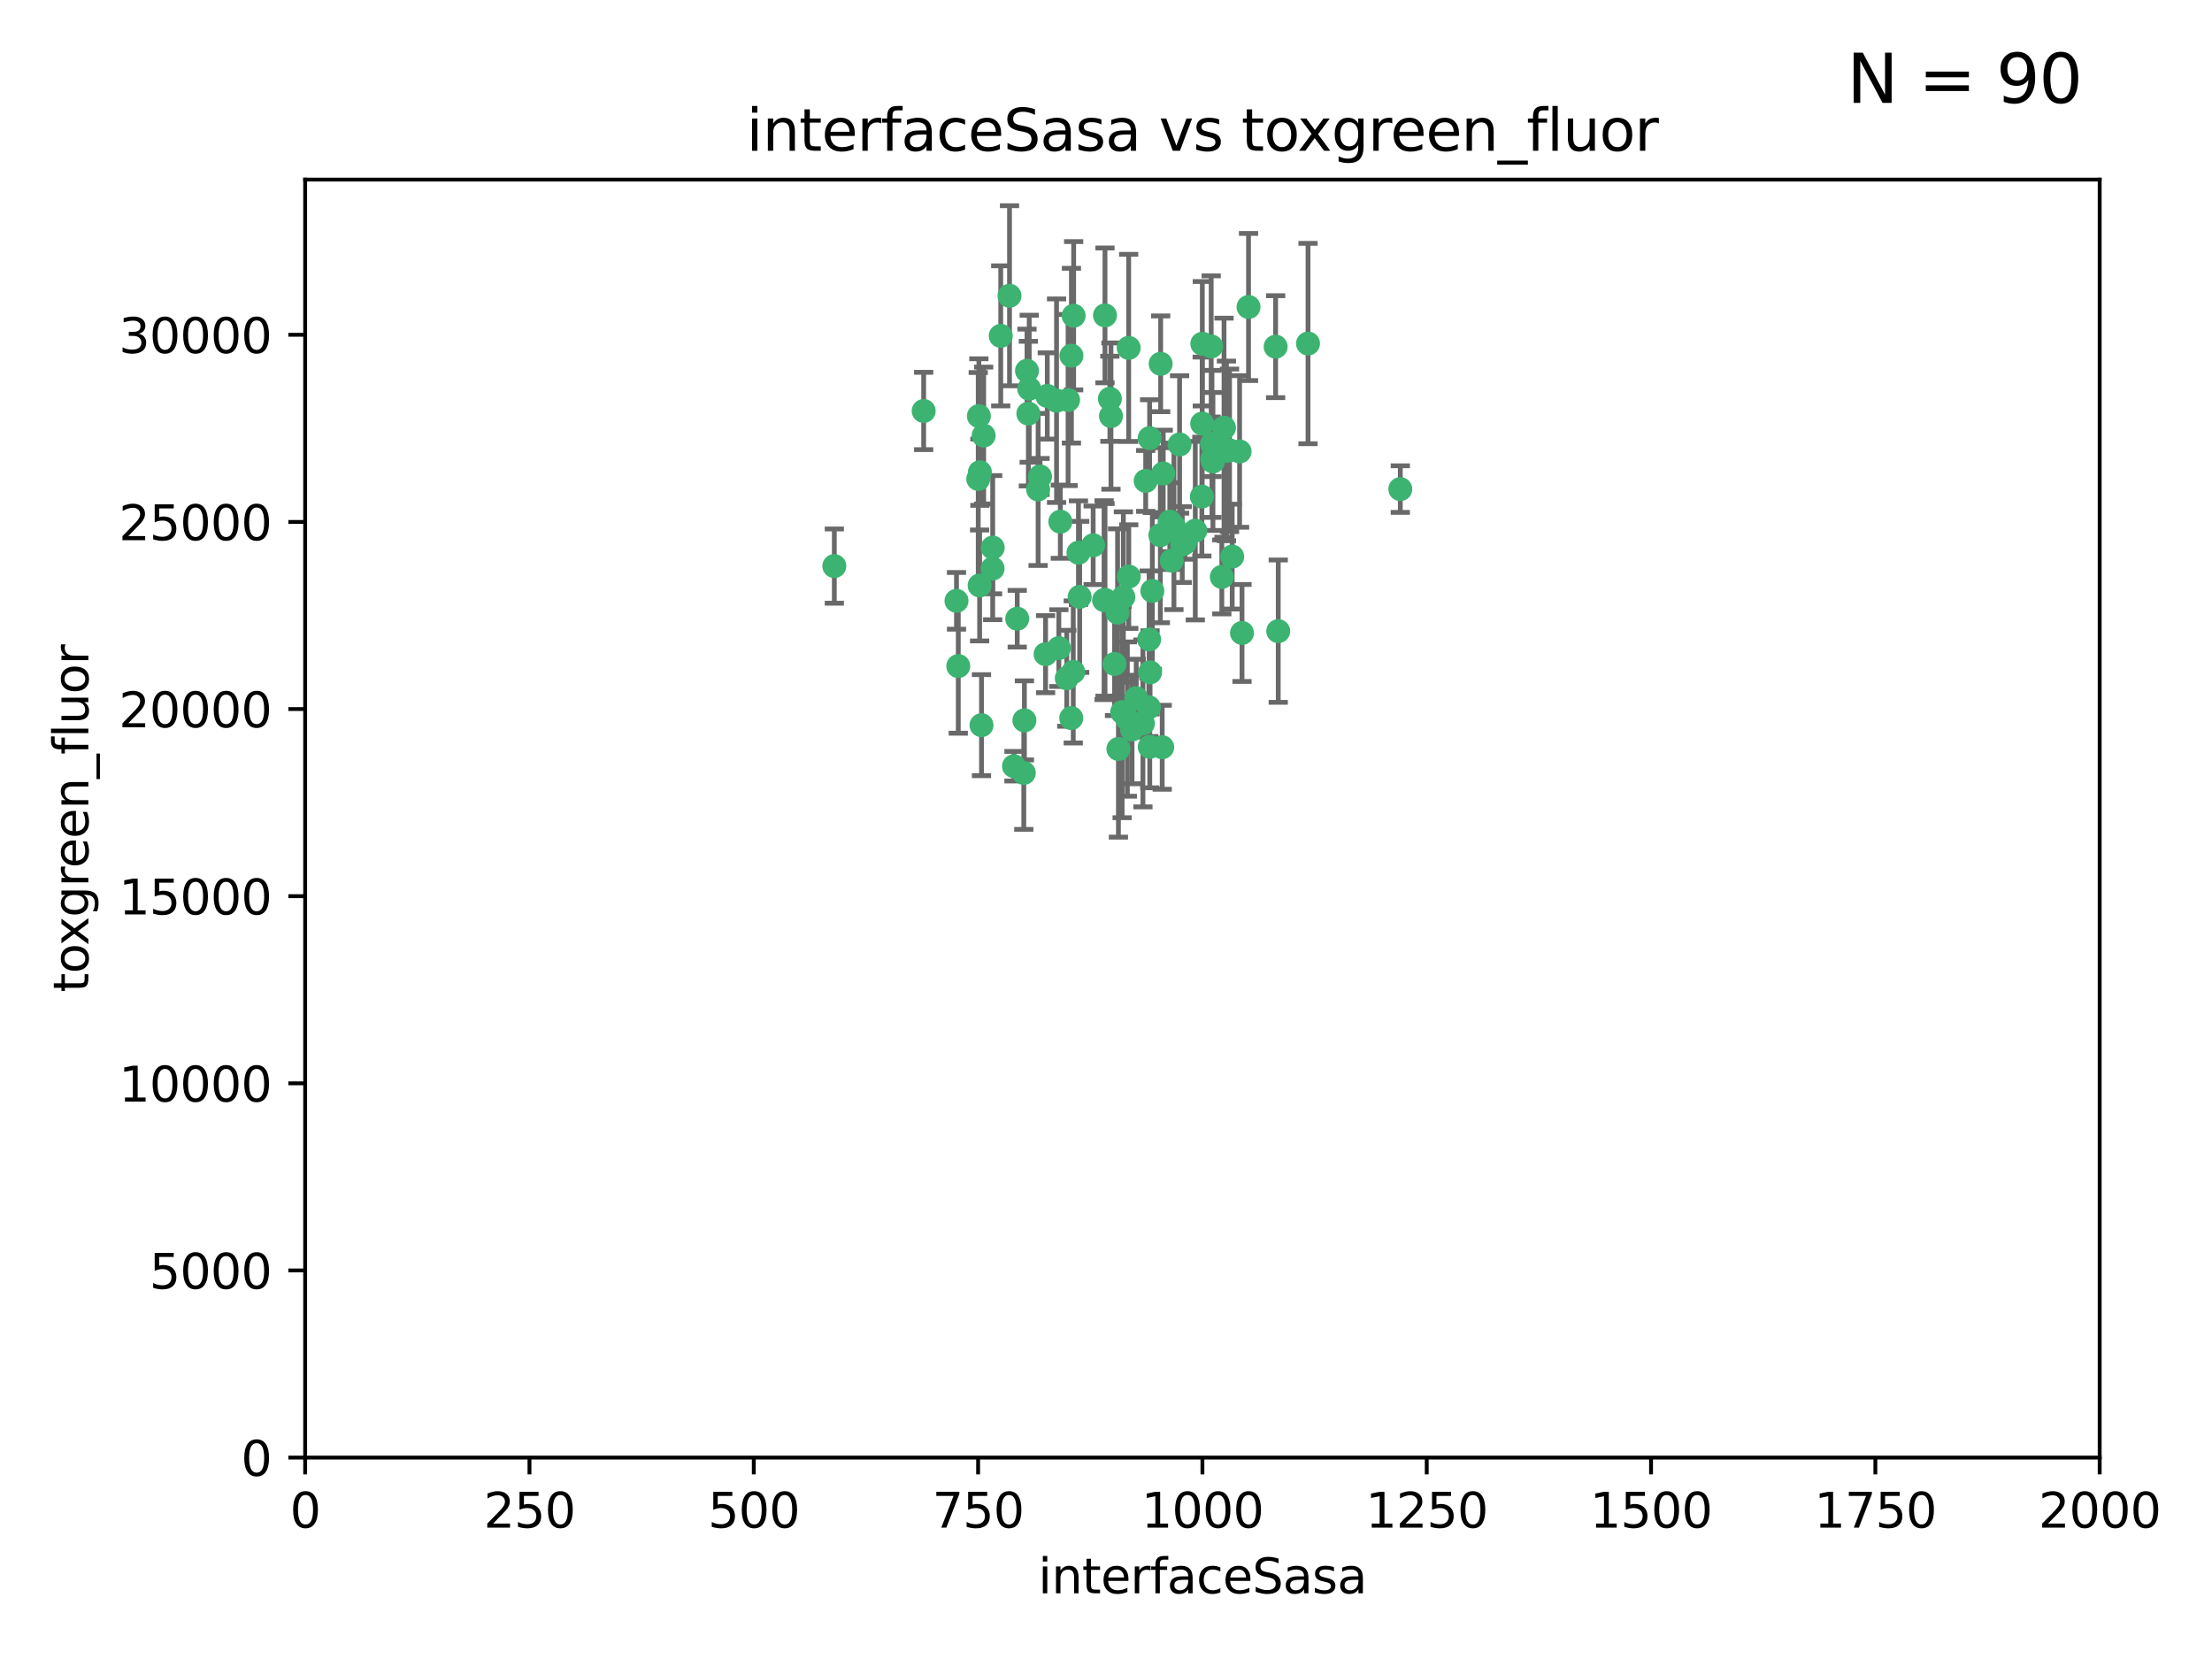 <?xml version="1.0" encoding="utf-8" standalone="no"?>
<!DOCTYPE svg PUBLIC "-//W3C//DTD SVG 1.1//EN"
  "http://www.w3.org/Graphics/SVG/1.1/DTD/svg11.dtd">
<svg xmlns:xlink="http://www.w3.org/1999/xlink" width="460.8pt" height="345.6pt" viewBox="0 0 460.8 345.6" xmlns="http://www.w3.org/2000/svg" version="1.1">
 <defs>
  <style type="text/css">*{stroke-linejoin: round; stroke-linecap: butt}</style>
 </defs>
 <g id="figure_1">
  <g id="patch_1">
   <path d="M 0 345.6 
L 460.8 345.6 
L 460.8 0 
L 0 0 
z
" style="fill: #ffffff"/>
  </g>
  <g id="axes_1">
   <g id="patch_2">
    <path d="M 63.571 303.64 
L 437.4 303.64 
L 437.4 37.411 
L 63.571 37.411 
z
" style="fill: #ffffff"/>
   </g>
   <g id="PathCollection_1">
    <defs>
     <path id="mece6fa977e" d="M 0 1.118 
C 0.297 1.118 0.581 1 0.791 0.791 
C 1 0.581 1.118 0.297 1.118 0 
C 1.118 -0.297 1 -0.581 0.791 -0.791 
C 0.581 -1 0.297 -1.118 0 -1.118 
C -0.297 -1.118 -0.581 -1 -0.791 -0.791 
C -1 -0.581 -1.118 -0.297 -1.118 0 
C -1.118 0.297 -1 0.581 -0.791 0.791 
C -0.581 1 -0.297 1.118 0 1.118 
z
" style="stroke: #3cb371"/>
    </defs>
    <g clip-path="url(#p00cab92be0)">
     <use xlink:href="#mece6fa977e" x="243.693" y="108.677" style="fill: #3cb371; stroke: #3cb371"/>
     <use xlink:href="#mece6fa977e" x="272.484" y="71.562" style="fill: #3cb371; stroke: #3cb371"/>
     <use xlink:href="#mece6fa977e" x="242.323" y="98.642" style="fill: #3cb371; stroke: #3cb371"/>
     <use xlink:href="#mece6fa977e" x="248.998" y="110.547" style="fill: #3cb371; stroke: #3cb371"/>
     <use xlink:href="#mece6fa977e" x="231.435" y="86.676" style="fill: #3cb371; stroke: #3cb371"/>
     <use xlink:href="#mece6fa977e" x="239.489" y="91.274" style="fill: #3cb371; stroke: #3cb371"/>
     <use xlink:href="#mece6fa977e" x="250.437" y="88.246" style="fill: #3cb371; stroke: #3cb371"/>
     <use xlink:href="#mece6fa977e" x="266.28" y="131.48" style="fill: #3cb371; stroke: #3cb371"/>
     <use xlink:href="#mece6fa977e" x="218.168" y="82.485" style="fill: #3cb371; stroke: #3cb371"/>
     <use xlink:href="#mece6fa977e" x="265.738" y="72.221" style="fill: #3cb371; stroke: #3cb371"/>
     <use xlink:href="#mece6fa977e" x="254.987" y="89.097" style="fill: #3cb371; stroke: #3cb371"/>
     <use xlink:href="#mece6fa977e" x="220.886" y="108.676" style="fill: #3cb371; stroke: #3cb371"/>
     <use xlink:href="#mece6fa977e" x="214.404" y="80.98" style="fill: #3cb371; stroke: #3cb371"/>
     <use xlink:href="#mece6fa977e" x="241.787" y="75.786" style="fill: #3cb371; stroke: #3cb371"/>
     <use xlink:href="#mece6fa977e" x="252.312" y="72.167" style="fill: #3cb371; stroke: #3cb371"/>
     <use xlink:href="#mece6fa977e" x="258.229" y="94.046" style="fill: #3cb371; stroke: #3cb371"/>
     <use xlink:href="#mece6fa977e" x="223.66" y="65.773" style="fill: #3cb371; stroke: #3cb371"/>
     <use xlink:href="#mece6fa977e" x="232.987" y="156.019" style="fill: #3cb371; stroke: #3cb371"/>
     <use xlink:href="#mece6fa977e" x="230.194" y="124.965" style="fill: #3cb371; stroke: #3cb371"/>
     <use xlink:href="#mece6fa977e" x="246.284" y="113.441" style="fill: #3cb371; stroke: #3cb371"/>
     <use xlink:href="#mece6fa977e" x="255.489" y="93.933" style="fill: #3cb371; stroke: #3cb371"/>
     <use xlink:href="#mece6fa977e" x="252.676" y="96.129" style="fill: #3cb371; stroke: #3cb371"/>
     <use xlink:href="#mece6fa977e" x="256.689" y="115.953" style="fill: #3cb371; stroke: #3cb371"/>
     <use xlink:href="#mece6fa977e" x="244.553" y="109.646" style="fill: #3cb371; stroke: #3cb371"/>
     <use xlink:href="#mece6fa977e" x="250.368" y="103.453" style="fill: #3cb371; stroke: #3cb371"/>
     <use xlink:href="#mece6fa977e" x="230.187" y="65.701" style="fill: #3cb371; stroke: #3cb371"/>
     <use xlink:href="#mece6fa977e" x="240.054" y="123.098" style="fill: #3cb371; stroke: #3cb371"/>
     <use xlink:href="#mece6fa977e" x="246.854" y="113.087" style="fill: #3cb371; stroke: #3cb371"/>
     <use xlink:href="#mece6fa977e" x="239.385" y="133.203" style="fill: #3cb371; stroke: #3cb371"/>
     <use xlink:href="#mece6fa977e" x="223.198" y="74.096" style="fill: #3cb371; stroke: #3cb371"/>
     <use xlink:href="#mece6fa977e" x="258.734" y="131.86" style="fill: #3cb371; stroke: #3cb371"/>
     <use xlink:href="#mece6fa977e" x="256.134" y="93.812" style="fill: #3cb371; stroke: #3cb371"/>
     <use xlink:href="#mece6fa977e" x="233.762" y="148.348" style="fill: #3cb371; stroke: #3cb371"/>
     <use xlink:href="#mece6fa977e" x="235.142" y="120.112" style="fill: #3cb371; stroke: #3cb371"/>
     <use xlink:href="#mece6fa977e" x="234.02" y="124.367" style="fill: #3cb371; stroke: #3cb371"/>
     <use xlink:href="#mece6fa977e" x="220.097" y="83.475" style="fill: #3cb371; stroke: #3cb371"/>
     <use xlink:href="#mece6fa977e" x="223.161" y="149.585" style="fill: #3cb371; stroke: #3cb371"/>
     <use xlink:href="#mece6fa977e" x="241.725" y="111.491" style="fill: #3cb371; stroke: #3cb371"/>
     <use xlink:href="#mece6fa977e" x="238.669" y="100.184" style="fill: #3cb371; stroke: #3cb371"/>
     <use xlink:href="#mece6fa977e" x="252.51" y="95.627" style="fill: #3cb371; stroke: #3cb371"/>
     <use xlink:href="#mece6fa977e" x="227.725" y="113.593" style="fill: #3cb371; stroke: #3cb371"/>
     <use xlink:href="#mece6fa977e" x="235.125" y="72.469" style="fill: #3cb371; stroke: #3cb371"/>
     <use xlink:href="#mece6fa977e" x="206.772" y="118.44" style="fill: #3cb371; stroke: #3cb371"/>
     <use xlink:href="#mece6fa977e" x="244.091" y="116.779" style="fill: #3cb371; stroke: #3cb371"/>
     <use xlink:href="#mece6fa977e" x="211.908" y="128.887" style="fill: #3cb371; stroke: #3cb371"/>
     <use xlink:href="#mece6fa977e" x="231.211" y="83.072" style="fill: #3cb371; stroke: #3cb371"/>
     <use xlink:href="#mece6fa977e" x="214.228" y="86.165" style="fill: #3cb371; stroke: #3cb371"/>
     <use xlink:href="#mece6fa977e" x="213.404" y="150.071" style="fill: #3cb371; stroke: #3cb371"/>
     <use xlink:href="#mece6fa977e" x="204.131" y="98.37" style="fill: #3cb371; stroke: #3cb371"/>
     <use xlink:href="#mece6fa977e" x="245.731" y="92.588" style="fill: #3cb371; stroke: #3cb371"/>
     <use xlink:href="#mece6fa977e" x="216.658" y="99.258" style="fill: #3cb371; stroke: #3cb371"/>
     <use xlink:href="#mece6fa977e" x="204.916" y="90.728" style="fill: #3cb371; stroke: #3cb371"/>
     <use xlink:href="#mece6fa977e" x="192.417" y="85.613" style="fill: #3cb371; stroke: #3cb371"/>
     <use xlink:href="#mece6fa977e" x="213.275" y="161.013" style="fill: #3cb371; stroke: #3cb371"/>
     <use xlink:href="#mece6fa977e" x="222.501" y="83.327" style="fill: #3cb371; stroke: #3cb371"/>
     <use xlink:href="#mece6fa977e" x="206.796" y="114.081" style="fill: #3cb371; stroke: #3cb371"/>
     <use xlink:href="#mece6fa977e" x="291.711" y="101.886" style="fill: #3cb371; stroke: #3cb371"/>
     <use xlink:href="#mece6fa977e" x="224.916" y="124.337" style="fill: #3cb371; stroke: #3cb371"/>
     <use xlink:href="#mece6fa977e" x="260.091" y="63.953" style="fill: #3cb371; stroke: #3cb371"/>
     <use xlink:href="#mece6fa977e" x="250.465" y="71.61" style="fill: #3cb371; stroke: #3cb371"/>
     <use xlink:href="#mece6fa977e" x="199.256" y="125.166" style="fill: #3cb371; stroke: #3cb371"/>
     <use xlink:href="#mece6fa977e" x="204.462" y="151.067" style="fill: #3cb371; stroke: #3cb371"/>
     <use xlink:href="#mece6fa977e" x="216.26" y="101.961" style="fill: #3cb371; stroke: #3cb371"/>
     <use xlink:href="#mece6fa977e" x="220.577" y="135.009" style="fill: #3cb371; stroke: #3cb371"/>
     <use xlink:href="#mece6fa977e" x="242.11" y="155.667" style="fill: #3cb371; stroke: #3cb371"/>
     <use xlink:href="#mece6fa977e" x="223.577" y="139.974" style="fill: #3cb371; stroke: #3cb371"/>
     <use xlink:href="#mece6fa977e" x="254.529" y="120.182" style="fill: #3cb371; stroke: #3cb371"/>
     <use xlink:href="#mece6fa977e" x="208.473" y="69.968" style="fill: #3cb371; stroke: #3cb371"/>
     <use xlink:href="#mece6fa977e" x="222.228" y="141.297" style="fill: #3cb371; stroke: #3cb371"/>
     <use xlink:href="#mece6fa977e" x="203.92" y="86.674" style="fill: #3cb371; stroke: #3cb371"/>
     <use xlink:href="#mece6fa977e" x="239.332" y="147.35" style="fill: #3cb371; stroke: #3cb371"/>
     <use xlink:href="#mece6fa977e" x="204.073" y="121.962" style="fill: #3cb371; stroke: #3cb371"/>
     <use xlink:href="#mece6fa977e" x="210.301" y="61.614" style="fill: #3cb371; stroke: #3cb371"/>
     <use xlink:href="#mece6fa977e" x="239.579" y="140.062" style="fill: #3cb371; stroke: #3cb371"/>
     <use xlink:href="#mece6fa977e" x="236.699" y="145.439" style="fill: #3cb371; stroke: #3cb371"/>
     <use xlink:href="#mece6fa977e" x="252.476" y="92.47" style="fill: #3cb371; stroke: #3cb371"/>
     <use xlink:href="#mece6fa977e" x="224.662" y="115.142" style="fill: #3cb371; stroke: #3cb371"/>
     <use xlink:href="#mece6fa977e" x="203.785" y="99.771" style="fill: #3cb371; stroke: #3cb371"/>
     <use xlink:href="#mece6fa977e" x="213.94" y="77.242" style="fill: #3cb371; stroke: #3cb371"/>
     <use xlink:href="#mece6fa977e" x="211.23" y="159.611" style="fill: #3cb371; stroke: #3cb371"/>
     <use xlink:href="#mece6fa977e" x="238.093" y="150.698" style="fill: #3cb371; stroke: #3cb371"/>
     <use xlink:href="#mece6fa977e" x="199.626" y="138.756" style="fill: #3cb371; stroke: #3cb371"/>
     <use xlink:href="#mece6fa977e" x="235.826" y="151.97" style="fill: #3cb371; stroke: #3cb371"/>
     <use xlink:href="#mece6fa977e" x="232.811" y="127.616" style="fill: #3cb371; stroke: #3cb371"/>
     <use xlink:href="#mece6fa977e" x="239.516" y="155.581" style="fill: #3cb371; stroke: #3cb371"/>
     <use xlink:href="#mece6fa977e" x="229.998" y="125.024" style="fill: #3cb371; stroke: #3cb371"/>
     <use xlink:href="#mece6fa977e" x="217.815" y="136.272" style="fill: #3cb371; stroke: #3cb371"/>
     <use xlink:href="#mece6fa977e" x="234.846" y="149.795" style="fill: #3cb371; stroke: #3cb371"/>
     <use xlink:href="#mece6fa977e" x="232.174" y="138.319" style="fill: #3cb371; stroke: #3cb371"/>
     <use xlink:href="#mece6fa977e" x="173.806" y="117.924" style="fill: #3cb371; stroke: #3cb371"/>
    </g>
   </g>
   <g id="matplotlib.axis_1">
    <g id="xtick_1">
     <g id="line2d_1">
      <defs>
       <path id="m5bf6582d58" d="M 0 0 
L 0 3.5 
" style="stroke: #000000; stroke-width: 0.8"/>
      </defs>
      <g>
       <use xlink:href="#m5bf6582d58" x="63.571" y="303.64" style="stroke: #000000; stroke-width: 0.8"/>
      </g>
     </g>
     <g id="text_1">
      <!-- 0 -->
      <g transform="translate(60.39 318.238)scale(0.1 -0.1)">
       <defs>
        <path id="DejaVuSans-30" d="M 2034 4250 
Q 1547 4250 1301 3770 
Q 1056 3291 1056 2328 
Q 1056 1369 1301 889 
Q 1547 409 2034 409 
Q 2525 409 2770 889 
Q 3016 1369 3016 2328 
Q 3016 3291 2770 3770 
Q 2525 4250 2034 4250 
z
M 2034 4750 
Q 2819 4750 3233 4129 
Q 3647 3509 3647 2328 
Q 3647 1150 3233 529 
Q 2819 -91 2034 -91 
Q 1250 -91 836 529 
Q 422 1150 422 2328 
Q 422 3509 836 4129 
Q 1250 4750 2034 4750 
z
" transform="scale(0.016)"/>
       </defs>
       <use xlink:href="#DejaVuSans-30"/>
      </g>
     </g>
    </g>
    <g id="xtick_2">
     <g id="line2d_2">
      <g>
       <use xlink:href="#m5bf6582d58" x="110.3" y="303.64" style="stroke: #000000; stroke-width: 0.8"/>
      </g>
     </g>
     <g id="text_2">
      <!-- 250 -->
      <g transform="translate(100.756 318.238)scale(0.1 -0.1)">
       <defs>
        <path id="DejaVuSans-32" d="M 1228 531 
L 3431 531 
L 3431 0 
L 469 0 
L 469 531 
Q 828 903 1448 1529 
Q 2069 2156 2228 2338 
Q 2531 2678 2651 2914 
Q 2772 3150 2772 3378 
Q 2772 3750 2511 3984 
Q 2250 4219 1831 4219 
Q 1534 4219 1204 4116 
Q 875 4013 500 3803 
L 500 4441 
Q 881 4594 1212 4672 
Q 1544 4750 1819 4750 
Q 2544 4750 2975 4387 
Q 3406 4025 3406 3419 
Q 3406 3131 3298 2873 
Q 3191 2616 2906 2266 
Q 2828 2175 2409 1742 
Q 1991 1309 1228 531 
z
" transform="scale(0.016)"/>
        <path id="DejaVuSans-35" d="M 691 4666 
L 3169 4666 
L 3169 4134 
L 1269 4134 
L 1269 2991 
Q 1406 3038 1543 3061 
Q 1681 3084 1819 3084 
Q 2600 3084 3056 2656 
Q 3513 2228 3513 1497 
Q 3513 744 3044 326 
Q 2575 -91 1722 -91 
Q 1428 -91 1123 -41 
Q 819 9 494 109 
L 494 744 
Q 775 591 1075 516 
Q 1375 441 1709 441 
Q 2250 441 2565 725 
Q 2881 1009 2881 1497 
Q 2881 1984 2565 2268 
Q 2250 2553 1709 2553 
Q 1456 2553 1204 2497 
Q 953 2441 691 2322 
L 691 4666 
z
" transform="scale(0.016)"/>
       </defs>
       <use xlink:href="#DejaVuSans-32"/>
       <use xlink:href="#DejaVuSans-35" x="63.623"/>
       <use xlink:href="#DejaVuSans-30" x="127.246"/>
      </g>
     </g>
    </g>
    <g id="xtick_3">
     <g id="line2d_3">
      <g>
       <use xlink:href="#m5bf6582d58" x="157.028" y="303.64" style="stroke: #000000; stroke-width: 0.8"/>
      </g>
     </g>
     <g id="text_3">
      <!-- 500 -->
      <g transform="translate(147.485 318.238)scale(0.1 -0.1)">
       <use xlink:href="#DejaVuSans-35"/>
       <use xlink:href="#DejaVuSans-30" x="63.623"/>
       <use xlink:href="#DejaVuSans-30" x="127.246"/>
      </g>
     </g>
    </g>
    <g id="xtick_4">
     <g id="line2d_4">
      <g>
       <use xlink:href="#m5bf6582d58" x="203.757" y="303.64" style="stroke: #000000; stroke-width: 0.8"/>
      </g>
     </g>
     <g id="text_4">
      <!-- 750 -->
      <g transform="translate(194.213 318.238)scale(0.1 -0.1)">
       <defs>
        <path id="DejaVuSans-37" d="M 525 4666 
L 3525 4666 
L 3525 4397 
L 1831 0 
L 1172 0 
L 2766 4134 
L 525 4134 
L 525 4666 
z
" transform="scale(0.016)"/>
       </defs>
       <use xlink:href="#DejaVuSans-37"/>
       <use xlink:href="#DejaVuSans-35" x="63.623"/>
       <use xlink:href="#DejaVuSans-30" x="127.246"/>
      </g>
     </g>
    </g>
    <g id="xtick_5">
     <g id="line2d_5">
      <g>
       <use xlink:href="#m5bf6582d58" x="250.486" y="303.64" style="stroke: #000000; stroke-width: 0.8"/>
      </g>
     </g>
     <g id="text_5">
      <!-- 1000 -->
      <g transform="translate(237.761 318.238)scale(0.1 -0.1)">
       <defs>
        <path id="DejaVuSans-31" d="M 794 531 
L 1825 531 
L 1825 4091 
L 703 3866 
L 703 4441 
L 1819 4666 
L 2450 4666 
L 2450 531 
L 3481 531 
L 3481 0 
L 794 0 
L 794 531 
z
" transform="scale(0.016)"/>
       </defs>
       <use xlink:href="#DejaVuSans-31"/>
       <use xlink:href="#DejaVuSans-30" x="63.623"/>
       <use xlink:href="#DejaVuSans-30" x="127.246"/>
       <use xlink:href="#DejaVuSans-30" x="190.869"/>
      </g>
     </g>
    </g>
    <g id="xtick_6">
     <g id="line2d_6">
      <g>
       <use xlink:href="#m5bf6582d58" x="297.214" y="303.64" style="stroke: #000000; stroke-width: 0.8"/>
      </g>
     </g>
     <g id="text_6">
      <!-- 1250 -->
      <g transform="translate(284.489 318.238)scale(0.1 -0.1)">
       <use xlink:href="#DejaVuSans-31"/>
       <use xlink:href="#DejaVuSans-32" x="63.623"/>
       <use xlink:href="#DejaVuSans-35" x="127.246"/>
       <use xlink:href="#DejaVuSans-30" x="190.869"/>
      </g>
     </g>
    </g>
    <g id="xtick_7">
     <g id="line2d_7">
      <g>
       <use xlink:href="#m5bf6582d58" x="343.943" y="303.64" style="stroke: #000000; stroke-width: 0.8"/>
      </g>
     </g>
     <g id="text_7">
      <!-- 1500 -->
      <g transform="translate(331.218 318.238)scale(0.1 -0.1)">
       <use xlink:href="#DejaVuSans-31"/>
       <use xlink:href="#DejaVuSans-35" x="63.623"/>
       <use xlink:href="#DejaVuSans-30" x="127.246"/>
       <use xlink:href="#DejaVuSans-30" x="190.869"/>
      </g>
     </g>
    </g>
    <g id="xtick_8">
     <g id="line2d_8">
      <g>
       <use xlink:href="#m5bf6582d58" x="390.671" y="303.64" style="stroke: #000000; stroke-width: 0.8"/>
      </g>
     </g>
     <g id="text_8">
      <!-- 1750 -->
      <g transform="translate(377.946 318.238)scale(0.1 -0.1)">
       <use xlink:href="#DejaVuSans-31"/>
       <use xlink:href="#DejaVuSans-37" x="63.623"/>
       <use xlink:href="#DejaVuSans-35" x="127.246"/>
       <use xlink:href="#DejaVuSans-30" x="190.869"/>
      </g>
     </g>
    </g>
    <g id="xtick_9">
     <g id="line2d_9">
      <g>
       <use xlink:href="#m5bf6582d58" x="437.4" y="303.64" style="stroke: #000000; stroke-width: 0.8"/>
      </g>
     </g>
     <g id="text_9">
      <!-- 2000 -->
      <g transform="translate(424.675 318.238)scale(0.1 -0.1)">
       <use xlink:href="#DejaVuSans-32"/>
       <use xlink:href="#DejaVuSans-30" x="63.623"/>
       <use xlink:href="#DejaVuSans-30" x="127.246"/>
       <use xlink:href="#DejaVuSans-30" x="190.869"/>
      </g>
     </g>
    </g>
    <g id="text_10">
     <!-- interfaceSasa -->
     <g transform="translate(216.279 331.917)scale(0.1 -0.1)">
      <defs>
       <path id="DejaVuSans-69" d="M 603 3500 
L 1178 3500 
L 1178 0 
L 603 0 
L 603 3500 
z
M 603 4863 
L 1178 4863 
L 1178 4134 
L 603 4134 
L 603 4863 
z
" transform="scale(0.016)"/>
       <path id="DejaVuSans-6e" d="M 3513 2113 
L 3513 0 
L 2938 0 
L 2938 2094 
Q 2938 2591 2744 2837 
Q 2550 3084 2163 3084 
Q 1697 3084 1428 2787 
Q 1159 2491 1159 1978 
L 1159 0 
L 581 0 
L 581 3500 
L 1159 3500 
L 1159 2956 
Q 1366 3272 1645 3428 
Q 1925 3584 2291 3584 
Q 2894 3584 3203 3211 
Q 3513 2838 3513 2113 
z
" transform="scale(0.016)"/>
       <path id="DejaVuSans-74" d="M 1172 4494 
L 1172 3500 
L 2356 3500 
L 2356 3053 
L 1172 3053 
L 1172 1153 
Q 1172 725 1289 603 
Q 1406 481 1766 481 
L 2356 481 
L 2356 0 
L 1766 0 
Q 1100 0 847 248 
Q 594 497 594 1153 
L 594 3053 
L 172 3053 
L 172 3500 
L 594 3500 
L 594 4494 
L 1172 4494 
z
" transform="scale(0.016)"/>
       <path id="DejaVuSans-65" d="M 3597 1894 
L 3597 1613 
L 953 1613 
Q 991 1019 1311 708 
Q 1631 397 2203 397 
Q 2534 397 2845 478 
Q 3156 559 3463 722 
L 3463 178 
Q 3153 47 2828 -22 
Q 2503 -91 2169 -91 
Q 1331 -91 842 396 
Q 353 884 353 1716 
Q 353 2575 817 3079 
Q 1281 3584 2069 3584 
Q 2775 3584 3186 3129 
Q 3597 2675 3597 1894 
z
M 3022 2063 
Q 3016 2534 2758 2815 
Q 2500 3097 2075 3097 
Q 1594 3097 1305 2825 
Q 1016 2553 972 2059 
L 3022 2063 
z
" transform="scale(0.016)"/>
       <path id="DejaVuSans-72" d="M 2631 2963 
Q 2534 3019 2420 3045 
Q 2306 3072 2169 3072 
Q 1681 3072 1420 2755 
Q 1159 2438 1159 1844 
L 1159 0 
L 581 0 
L 581 3500 
L 1159 3500 
L 1159 2956 
Q 1341 3275 1631 3429 
Q 1922 3584 2338 3584 
Q 2397 3584 2469 3576 
Q 2541 3569 2628 3553 
L 2631 2963 
z
" transform="scale(0.016)"/>
       <path id="DejaVuSans-66" d="M 2375 4863 
L 2375 4384 
L 1825 4384 
Q 1516 4384 1395 4259 
Q 1275 4134 1275 3809 
L 1275 3500 
L 2222 3500 
L 2222 3053 
L 1275 3053 
L 1275 0 
L 697 0 
L 697 3053 
L 147 3053 
L 147 3500 
L 697 3500 
L 697 3744 
Q 697 4328 969 4595 
Q 1241 4863 1831 4863 
L 2375 4863 
z
" transform="scale(0.016)"/>
       <path id="DejaVuSans-61" d="M 2194 1759 
Q 1497 1759 1228 1600 
Q 959 1441 959 1056 
Q 959 750 1161 570 
Q 1363 391 1709 391 
Q 2188 391 2477 730 
Q 2766 1069 2766 1631 
L 2766 1759 
L 2194 1759 
z
M 3341 1997 
L 3341 0 
L 2766 0 
L 2766 531 
Q 2569 213 2275 61 
Q 1981 -91 1556 -91 
Q 1019 -91 701 211 
Q 384 513 384 1019 
Q 384 1609 779 1909 
Q 1175 2209 1959 2209 
L 2766 2209 
L 2766 2266 
Q 2766 2663 2505 2880 
Q 2244 3097 1772 3097 
Q 1472 3097 1187 3025 
Q 903 2953 641 2809 
L 641 3341 
Q 956 3463 1253 3523 
Q 1550 3584 1831 3584 
Q 2591 3584 2966 3190 
Q 3341 2797 3341 1997 
z
" transform="scale(0.016)"/>
       <path id="DejaVuSans-63" d="M 3122 3366 
L 3122 2828 
Q 2878 2963 2633 3030 
Q 2388 3097 2138 3097 
Q 1578 3097 1268 2742 
Q 959 2388 959 1747 
Q 959 1106 1268 751 
Q 1578 397 2138 397 
Q 2388 397 2633 464 
Q 2878 531 3122 666 
L 3122 134 
Q 2881 22 2623 -34 
Q 2366 -91 2075 -91 
Q 1284 -91 818 406 
Q 353 903 353 1747 
Q 353 2603 823 3093 
Q 1294 3584 2113 3584 
Q 2378 3584 2631 3529 
Q 2884 3475 3122 3366 
z
" transform="scale(0.016)"/>
       <path id="DejaVuSans-53" d="M 3425 4513 
L 3425 3897 
Q 3066 4069 2747 4153 
Q 2428 4238 2131 4238 
Q 1616 4238 1336 4038 
Q 1056 3838 1056 3469 
Q 1056 3159 1242 3001 
Q 1428 2844 1947 2747 
L 2328 2669 
Q 3034 2534 3370 2195 
Q 3706 1856 3706 1288 
Q 3706 609 3251 259 
Q 2797 -91 1919 -91 
Q 1588 -91 1214 -16 
Q 841 59 441 206 
L 441 856 
Q 825 641 1194 531 
Q 1563 422 1919 422 
Q 2459 422 2753 634 
Q 3047 847 3047 1241 
Q 3047 1584 2836 1778 
Q 2625 1972 2144 2069 
L 1759 2144 
Q 1053 2284 737 2584 
Q 422 2884 422 3419 
Q 422 4038 858 4394 
Q 1294 4750 2059 4750 
Q 2388 4750 2728 4690 
Q 3069 4631 3425 4513 
z
" transform="scale(0.016)"/>
       <path id="DejaVuSans-73" d="M 2834 3397 
L 2834 2853 
Q 2591 2978 2328 3040 
Q 2066 3103 1784 3103 
Q 1356 3103 1142 2972 
Q 928 2841 928 2578 
Q 928 2378 1081 2264 
Q 1234 2150 1697 2047 
L 1894 2003 
Q 2506 1872 2764 1633 
Q 3022 1394 3022 966 
Q 3022 478 2636 193 
Q 2250 -91 1575 -91 
Q 1294 -91 989 -36 
Q 684 19 347 128 
L 347 722 
Q 666 556 975 473 
Q 1284 391 1588 391 
Q 1994 391 2212 530 
Q 2431 669 2431 922 
Q 2431 1156 2273 1281 
Q 2116 1406 1581 1522 
L 1381 1569 
Q 847 1681 609 1914 
Q 372 2147 372 2553 
Q 372 3047 722 3315 
Q 1072 3584 1716 3584 
Q 2034 3584 2315 3537 
Q 2597 3491 2834 3397 
z
" transform="scale(0.016)"/>
      </defs>
      <use xlink:href="#DejaVuSans-69"/>
      <use xlink:href="#DejaVuSans-6e" x="27.783"/>
      <use xlink:href="#DejaVuSans-74" x="91.162"/>
      <use xlink:href="#DejaVuSans-65" x="130.371"/>
      <use xlink:href="#DejaVuSans-72" x="191.895"/>
      <use xlink:href="#DejaVuSans-66" x="233.008"/>
      <use xlink:href="#DejaVuSans-61" x="268.213"/>
      <use xlink:href="#DejaVuSans-63" x="329.492"/>
      <use xlink:href="#DejaVuSans-65" x="384.473"/>
      <use xlink:href="#DejaVuSans-53" x="445.996"/>
      <use xlink:href="#DejaVuSans-61" x="509.473"/>
      <use xlink:href="#DejaVuSans-73" x="570.752"/>
      <use xlink:href="#DejaVuSans-61" x="622.852"/>
     </g>
    </g>
   </g>
   <g id="matplotlib.axis_2">
    <g id="ytick_1">
     <g id="line2d_10">
      <defs>
       <path id="m76f9c41226" d="M 0 0 
L -3.5 0 
" style="stroke: #000000; stroke-width: 0.8"/>
      </defs>
      <g>
       <use xlink:href="#m76f9c41226" x="63.571" y="303.64" style="stroke: #000000; stroke-width: 0.8"/>
      </g>
     </g>
     <g id="text_11">
      <!-- 0 -->
      <g transform="translate(50.209 307.439)scale(0.1 -0.1)">
       <use xlink:href="#DejaVuSans-30"/>
      </g>
     </g>
    </g>
    <g id="ytick_2">
     <g id="line2d_11">
      <g>
       <use xlink:href="#m76f9c41226" x="63.571" y="264.657" style="stroke: #000000; stroke-width: 0.8"/>
      </g>
     </g>
     <g id="text_12">
      <!-- 5000 -->
      <g transform="translate(31.121 268.457)scale(0.1 -0.1)">
       <use xlink:href="#DejaVuSans-35"/>
       <use xlink:href="#DejaVuSans-30" x="63.623"/>
       <use xlink:href="#DejaVuSans-30" x="127.246"/>
       <use xlink:href="#DejaVuSans-30" x="190.869"/>
      </g>
     </g>
    </g>
    <g id="ytick_3">
     <g id="line2d_12">
      <g>
       <use xlink:href="#m76f9c41226" x="63.571" y="225.675" style="stroke: #000000; stroke-width: 0.8"/>
      </g>
     </g>
     <g id="text_13">
      <!-- 10000 -->
      <g transform="translate(24.759 229.474)scale(0.1 -0.1)">
       <use xlink:href="#DejaVuSans-31"/>
       <use xlink:href="#DejaVuSans-30" x="63.623"/>
       <use xlink:href="#DejaVuSans-30" x="127.246"/>
       <use xlink:href="#DejaVuSans-30" x="190.869"/>
       <use xlink:href="#DejaVuSans-30" x="254.492"/>
      </g>
     </g>
    </g>
    <g id="ytick_4">
     <g id="line2d_13">
      <g>
       <use xlink:href="#m76f9c41226" x="63.571" y="186.692" style="stroke: #000000; stroke-width: 0.8"/>
      </g>
     </g>
     <g id="text_14">
      <!-- 15000 -->
      <g transform="translate(24.759 190.492)scale(0.1 -0.1)">
       <use xlink:href="#DejaVuSans-31"/>
       <use xlink:href="#DejaVuSans-35" x="63.623"/>
       <use xlink:href="#DejaVuSans-30" x="127.246"/>
       <use xlink:href="#DejaVuSans-30" x="190.869"/>
       <use xlink:href="#DejaVuSans-30" x="254.492"/>
      </g>
     </g>
    </g>
    <g id="ytick_5">
     <g id="line2d_14">
      <g>
       <use xlink:href="#m76f9c41226" x="63.571" y="147.71" style="stroke: #000000; stroke-width: 0.8"/>
      </g>
     </g>
     <g id="text_15">
      <!-- 20000 -->
      <g transform="translate(24.759 151.509)scale(0.1 -0.1)">
       <use xlink:href="#DejaVuSans-32"/>
       <use xlink:href="#DejaVuSans-30" x="63.623"/>
       <use xlink:href="#DejaVuSans-30" x="127.246"/>
       <use xlink:href="#DejaVuSans-30" x="190.869"/>
       <use xlink:href="#DejaVuSans-30" x="254.492"/>
      </g>
     </g>
    </g>
    <g id="ytick_6">
     <g id="line2d_15">
      <g>
       <use xlink:href="#m76f9c41226" x="63.571" y="108.727" style="stroke: #000000; stroke-width: 0.8"/>
      </g>
     </g>
     <g id="text_16">
      <!-- 25000 -->
      <g transform="translate(24.759 112.527)scale(0.1 -0.1)">
       <use xlink:href="#DejaVuSans-32"/>
       <use xlink:href="#DejaVuSans-35" x="63.623"/>
       <use xlink:href="#DejaVuSans-30" x="127.246"/>
       <use xlink:href="#DejaVuSans-30" x="190.869"/>
       <use xlink:href="#DejaVuSans-30" x="254.492"/>
      </g>
     </g>
    </g>
    <g id="ytick_7">
     <g id="line2d_16">
      <g>
       <use xlink:href="#m76f9c41226" x="63.571" y="69.745" style="stroke: #000000; stroke-width: 0.8"/>
      </g>
     </g>
     <g id="text_17">
      <!-- 30000 -->
      <g transform="translate(24.759 73.544)scale(0.1 -0.1)">
       <defs>
        <path id="DejaVuSans-33" d="M 2597 2516 
Q 3050 2419 3304 2112 
Q 3559 1806 3559 1356 
Q 3559 666 3084 287 
Q 2609 -91 1734 -91 
Q 1441 -91 1130 -33 
Q 819 25 488 141 
L 488 750 
Q 750 597 1062 519 
Q 1375 441 1716 441 
Q 2309 441 2620 675 
Q 2931 909 2931 1356 
Q 2931 1769 2642 2001 
Q 2353 2234 1838 2234 
L 1294 2234 
L 1294 2753 
L 1863 2753 
Q 2328 2753 2575 2939 
Q 2822 3125 2822 3475 
Q 2822 3834 2567 4026 
Q 2313 4219 1838 4219 
Q 1578 4219 1281 4162 
Q 984 4106 628 3988 
L 628 4550 
Q 988 4650 1302 4700 
Q 1616 4750 1894 4750 
Q 2613 4750 3031 4423 
Q 3450 4097 3450 3541 
Q 3450 3153 3228 2886 
Q 3006 2619 2597 2516 
z
" transform="scale(0.016)"/>
       </defs>
       <use xlink:href="#DejaVuSans-33"/>
       <use xlink:href="#DejaVuSans-30" x="63.623"/>
       <use xlink:href="#DejaVuSans-30" x="127.246"/>
       <use xlink:href="#DejaVuSans-30" x="190.869"/>
       <use xlink:href="#DejaVuSans-30" x="254.492"/>
      </g>
     </g>
    </g>
    <g id="text_18">
     <!-- toxgreen_fluor -->
     <g transform="translate(18.401 206.72)rotate(-90)scale(0.1 -0.1)">
      <defs>
       <path id="DejaVuSans-6f" d="M 1959 3097 
Q 1497 3097 1228 2736 
Q 959 2375 959 1747 
Q 959 1119 1226 758 
Q 1494 397 1959 397 
Q 2419 397 2687 759 
Q 2956 1122 2956 1747 
Q 2956 2369 2687 2733 
Q 2419 3097 1959 3097 
z
M 1959 3584 
Q 2709 3584 3137 3096 
Q 3566 2609 3566 1747 
Q 3566 888 3137 398 
Q 2709 -91 1959 -91 
Q 1206 -91 779 398 
Q 353 888 353 1747 
Q 353 2609 779 3096 
Q 1206 3584 1959 3584 
z
" transform="scale(0.016)"/>
       <path id="DejaVuSans-78" d="M 3513 3500 
L 2247 1797 
L 3578 0 
L 2900 0 
L 1881 1375 
L 863 0 
L 184 0 
L 1544 1831 
L 300 3500 
L 978 3500 
L 1906 2253 
L 2834 3500 
L 3513 3500 
z
" transform="scale(0.016)"/>
       <path id="DejaVuSans-67" d="M 2906 1791 
Q 2906 2416 2648 2759 
Q 2391 3103 1925 3103 
Q 1463 3103 1205 2759 
Q 947 2416 947 1791 
Q 947 1169 1205 825 
Q 1463 481 1925 481 
Q 2391 481 2648 825 
Q 2906 1169 2906 1791 
z
M 3481 434 
Q 3481 -459 3084 -895 
Q 2688 -1331 1869 -1331 
Q 1566 -1331 1297 -1286 
Q 1028 -1241 775 -1147 
L 775 -588 
Q 1028 -725 1275 -790 
Q 1522 -856 1778 -856 
Q 2344 -856 2625 -561 
Q 2906 -266 2906 331 
L 2906 616 
Q 2728 306 2450 153 
Q 2172 0 1784 0 
Q 1141 0 747 490 
Q 353 981 353 1791 
Q 353 2603 747 3093 
Q 1141 3584 1784 3584 
Q 2172 3584 2450 3431 
Q 2728 3278 2906 2969 
L 2906 3500 
L 3481 3500 
L 3481 434 
z
" transform="scale(0.016)"/>
       <path id="DejaVuSans-5f" d="M 3263 -1063 
L 3263 -1509 
L -63 -1509 
L -63 -1063 
L 3263 -1063 
z
" transform="scale(0.016)"/>
       <path id="DejaVuSans-6c" d="M 603 4863 
L 1178 4863 
L 1178 0 
L 603 0 
L 603 4863 
z
" transform="scale(0.016)"/>
       <path id="DejaVuSans-75" d="M 544 1381 
L 544 3500 
L 1119 3500 
L 1119 1403 
Q 1119 906 1312 657 
Q 1506 409 1894 409 
Q 2359 409 2629 706 
Q 2900 1003 2900 1516 
L 2900 3500 
L 3475 3500 
L 3475 0 
L 2900 0 
L 2900 538 
Q 2691 219 2414 64 
Q 2138 -91 1772 -91 
Q 1169 -91 856 284 
Q 544 659 544 1381 
z
M 1991 3584 
L 1991 3584 
z
" transform="scale(0.016)"/>
      </defs>
      <use xlink:href="#DejaVuSans-74"/>
      <use xlink:href="#DejaVuSans-6f" x="39.209"/>
      <use xlink:href="#DejaVuSans-78" x="97.266"/>
      <use xlink:href="#DejaVuSans-67" x="156.445"/>
      <use xlink:href="#DejaVuSans-72" x="219.922"/>
      <use xlink:href="#DejaVuSans-65" x="258.785"/>
      <use xlink:href="#DejaVuSans-65" x="320.309"/>
      <use xlink:href="#DejaVuSans-6e" x="381.832"/>
      <use xlink:href="#DejaVuSans-5f" x="445.211"/>
      <use xlink:href="#DejaVuSans-66" x="495.211"/>
      <use xlink:href="#DejaVuSans-6c" x="530.416"/>
      <use xlink:href="#DejaVuSans-75" x="558.199"/>
      <use xlink:href="#DejaVuSans-6f" x="621.578"/>
      <use xlink:href="#DejaVuSans-72" x="682.76"/>
     </g>
    </g>
   </g>
   <g id="LineCollection_1">
    <path d="M 243.693 116.797 
L 243.693 100.557 
" clip-path="url(#p00cab92be0)" style="fill: none; stroke: #696969"/>
    <path d="M 272.484 92.434 
L 272.484 50.691 
" clip-path="url(#p00cab92be0)" style="fill: none; stroke: #696969"/>
    <path d="M 242.323 107.67 
L 242.323 89.613 
" clip-path="url(#p00cab92be0)" style="fill: none; stroke: #696969"/>
    <path d="M 248.998 129.134 
L 248.998 91.959 
" clip-path="url(#p00cab92be0)" style="fill: none; stroke: #696969"/>
    <path d="M 231.435 101.908 
L 231.435 71.444 
" clip-path="url(#p00cab92be0)" style="fill: none; stroke: #696969"/>
    <path d="M 239.489 99.274 
L 239.489 83.274 
" clip-path="url(#p00cab92be0)" style="fill: none; stroke: #696969"/>
    <path d="M 250.437 102.106 
L 250.437 74.386 
" clip-path="url(#p00cab92be0)" style="fill: none; stroke: #696969"/>
    <path d="M 266.28 146.307 
L 266.28 116.654 
" clip-path="url(#p00cab92be0)" style="fill: none; stroke: #696969"/>
    <path d="M 218.168 91.472 
L 218.168 73.498 
" clip-path="url(#p00cab92be0)" style="fill: none; stroke: #696969"/>
    <path d="M 265.738 82.843 
L 265.738 61.598 
" clip-path="url(#p00cab92be0)" style="fill: none; stroke: #696969"/>
    <path d="M 254.987 111.917 
L 254.987 66.277 
" clip-path="url(#p00cab92be0)" style="fill: none; stroke: #696969"/>
    <path d="M 220.886 116.296 
L 220.886 101.057 
" clip-path="url(#p00cab92be0)" style="fill: none; stroke: #696969"/>
    <path d="M 214.404 96.292 
L 214.404 65.668 
" clip-path="url(#p00cab92be0)" style="fill: none; stroke: #696969"/>
    <path d="M 241.787 85.756 
L 241.787 65.815 
" clip-path="url(#p00cab92be0)" style="fill: none; stroke: #696969"/>
    <path d="M 252.312 86.871 
L 252.312 57.463 
" clip-path="url(#p00cab92be0)" style="fill: none; stroke: #696969"/>
    <path d="M 258.229 109.836 
L 258.229 78.257 
" clip-path="url(#p00cab92be0)" style="fill: none; stroke: #696969"/>
    <path d="M 223.66 81.223 
L 223.66 50.323 
" clip-path="url(#p00cab92be0)" style="fill: none; stroke: #696969"/>
    <path d="M 232.987 174.39 
L 232.987 137.647 
" clip-path="url(#p00cab92be0)" style="fill: none; stroke: #696969"/>
    <path d="M 230.194 145.018 
L 230.194 104.912 
" clip-path="url(#p00cab92be0)" style="fill: none; stroke: #696969"/>
    <path d="M 246.284 121.337 
L 246.284 105.546 
" clip-path="url(#p00cab92be0)" style="fill: none; stroke: #696969"/>
    <path d="M 255.489 112.649 
L 255.489 75.218 
" clip-path="url(#p00cab92be0)" style="fill: none; stroke: #696969"/>
    <path d="M 252.676 110.497 
L 252.676 81.761 
" clip-path="url(#p00cab92be0)" style="fill: none; stroke: #696969"/>
    <path d="M 256.689 126.872 
L 256.689 105.035 
" clip-path="url(#p00cab92be0)" style="fill: none; stroke: #696969"/>
    <path d="M 244.553 126.988 
L 244.553 92.305 
" clip-path="url(#p00cab92be0)" style="fill: none; stroke: #696969"/>
    <path d="M 250.368 115.826 
L 250.368 91.08 
" clip-path="url(#p00cab92be0)" style="fill: none; stroke: #696969"/>
    <path d="M 230.187 79.742 
L 230.187 51.66 
" clip-path="url(#p00cab92be0)" style="fill: none; stroke: #696969"/>
    <path d="M 240.054 139.415 
L 240.054 106.782 
" clip-path="url(#p00cab92be0)" style="fill: none; stroke: #696969"/>
    <path d="M 246.854 116.499 
L 246.854 109.675 
" clip-path="url(#p00cab92be0)" style="fill: none; stroke: #696969"/>
    <path d="M 239.385 147.472 
L 239.385 118.933 
" clip-path="url(#p00cab92be0)" style="fill: none; stroke: #696969"/>
    <path d="M 223.198 92.297 
L 223.198 55.894 
" clip-path="url(#p00cab92be0)" style="fill: none; stroke: #696969"/>
    <path d="M 258.734 141.961 
L 258.734 121.758 
" clip-path="url(#p00cab92be0)" style="fill: none; stroke: #696969"/>
    <path d="M 256.134 110.745 
L 256.134 76.878 
" clip-path="url(#p00cab92be0)" style="fill: none; stroke: #696969"/>
    <path d="M 233.762 170.344 
L 233.762 126.351 
" clip-path="url(#p00cab92be0)" style="fill: none; stroke: #696969"/>
    <path d="M 235.142 130.905 
L 235.142 109.318 
" clip-path="url(#p00cab92be0)" style="fill: none; stroke: #696969"/>
    <path d="M 234.02 142.114 
L 234.02 106.621 
" clip-path="url(#p00cab92be0)" style="fill: none; stroke: #696969"/>
    <path d="M 220.097 104.677 
L 220.097 62.273 
" clip-path="url(#p00cab92be0)" style="fill: none; stroke: #696969"/>
    <path d="M 223.161 150.168 
L 223.161 149.002 
" clip-path="url(#p00cab92be0)" style="fill: none; stroke: #696969"/>
    <path d="M 241.725 129.731 
L 241.725 93.252 
" clip-path="url(#p00cab92be0)" style="fill: none; stroke: #696969"/>
    <path d="M 238.669 106.525 
L 238.669 93.844 
" clip-path="url(#p00cab92be0)" style="fill: none; stroke: #696969"/>
    <path d="M 252.51 99.275 
L 252.51 91.979 
" clip-path="url(#p00cab92be0)" style="fill: none; stroke: #696969"/>
    <path d="M 227.725 121.772 
L 227.725 105.414 
" clip-path="url(#p00cab92be0)" style="fill: none; stroke: #696969"/>
    <path d="M 235.125 91.963 
L 235.125 52.976 
" clip-path="url(#p00cab92be0)" style="fill: none; stroke: #696969"/>
    <path d="M 206.772 123.705 
L 206.772 113.176 
" clip-path="url(#p00cab92be0)" style="fill: none; stroke: #696969"/>
    <path d="M 244.091 118.632 
L 244.091 114.926 
" clip-path="url(#p00cab92be0)" style="fill: none; stroke: #696969"/>
    <path d="M 211.908 134.795 
L 211.908 122.98 
" clip-path="url(#p00cab92be0)" style="fill: none; stroke: #696969"/>
    <path d="M 231.211 91.937 
L 231.211 74.207 
" clip-path="url(#p00cab92be0)" style="fill: none; stroke: #696969"/>
    <path d="M 214.228 101.228 
L 214.228 71.102 
" clip-path="url(#p00cab92be0)" style="fill: none; stroke: #696969"/>
    <path d="M 213.404 158.308 
L 213.404 141.834 
" clip-path="url(#p00cab92be0)" style="fill: none; stroke: #696969"/>
    <path d="M 204.131 105.271 
L 204.131 91.469 
" clip-path="url(#p00cab92be0)" style="fill: none; stroke: #696969"/>
    <path d="M 245.731 106.902 
L 245.731 78.274 
" clip-path="url(#p00cab92be0)" style="fill: none; stroke: #696969"/>
    <path d="M 216.658 103.014 
L 216.658 95.503 
" clip-path="url(#p00cab92be0)" style="fill: none; stroke: #696969"/>
    <path d="M 204.916 104.986 
L 204.916 76.471 
" clip-path="url(#p00cab92be0)" style="fill: none; stroke: #696969"/>
    <path d="M 192.417 93.665 
L 192.417 77.561 
" clip-path="url(#p00cab92be0)" style="fill: none; stroke: #696969"/>
    <path d="M 213.275 172.778 
L 213.275 149.249 
" clip-path="url(#p00cab92be0)" style="fill: none; stroke: #696969"/>
    <path d="M 222.501 101.154 
L 222.501 65.5 
" clip-path="url(#p00cab92be0)" style="fill: none; stroke: #696969"/>
    <path d="M 206.796 129.091 
L 206.796 99.071 
" clip-path="url(#p00cab92be0)" style="fill: none; stroke: #696969"/>
    <path d="M 291.711 106.741 
L 291.711 97.032 
" clip-path="url(#p00cab92be0)" style="fill: none; stroke: #696969"/>
    <path d="M 224.916 140.07 
L 224.916 108.604 
" clip-path="url(#p00cab92be0)" style="fill: none; stroke: #696969"/>
    <path d="M 260.091 79.275 
L 260.091 48.63 
" clip-path="url(#p00cab92be0)" style="fill: none; stroke: #696969"/>
    <path d="M 250.465 84.576 
L 250.465 58.645 
" clip-path="url(#p00cab92be0)" style="fill: none; stroke: #696969"/>
    <path d="M 199.256 131.074 
L 199.256 119.258 
" clip-path="url(#p00cab92be0)" style="fill: none; stroke: #696969"/>
    <path d="M 204.462 161.588 
L 204.462 140.547 
" clip-path="url(#p00cab92be0)" style="fill: none; stroke: #696969"/>
    <path d="M 216.26 117.799 
L 216.26 86.124 
" clip-path="url(#p00cab92be0)" style="fill: none; stroke: #696969"/>
    <path d="M 220.577 142.998 
L 220.577 127.019 
" clip-path="url(#p00cab92be0)" style="fill: none; stroke: #696969"/>
    <path d="M 242.11 164.412 
L 242.11 146.922 
" clip-path="url(#p00cab92be0)" style="fill: none; stroke: #696969"/>
    <path d="M 223.577 154.78 
L 223.577 125.169 
" clip-path="url(#p00cab92be0)" style="fill: none; stroke: #696969"/>
    <path d="M 254.529 127.886 
L 254.529 112.477 
" clip-path="url(#p00cab92be0)" style="fill: none; stroke: #696969"/>
    <path d="M 208.473 84.559 
L 208.473 55.377 
" clip-path="url(#p00cab92be0)" style="fill: none; stroke: #696969"/>
    <path d="M 222.228 151.291 
L 222.228 131.303 
" clip-path="url(#p00cab92be0)" style="fill: none; stroke: #696969"/>
    <path d="M 203.92 98.61 
L 203.92 74.738 
" clip-path="url(#p00cab92be0)" style="fill: none; stroke: #696969"/>
    <path d="M 239.332 153.421 
L 239.332 141.28 
" clip-path="url(#p00cab92be0)" style="fill: none; stroke: #696969"/>
    <path d="M 204.073 133.517 
L 204.073 110.406 
" clip-path="url(#p00cab92be0)" style="fill: none; stroke: #696969"/>
    <path d="M 210.301 80.373 
L 210.301 42.855 
" clip-path="url(#p00cab92be0)" style="fill: none; stroke: #696969"/>
    <path d="M 239.579 148.722 
L 239.579 131.401 
" clip-path="url(#p00cab92be0)" style="fill: none; stroke: #696969"/>
    <path d="M 236.699 153.546 
L 236.699 137.331 
" clip-path="url(#p00cab92be0)" style="fill: none; stroke: #696969"/>
    <path d="M 252.476 107.782 
L 252.476 77.157 
" clip-path="url(#p00cab92be0)" style="fill: none; stroke: #696969"/>
    <path d="M 224.662 125.941 
L 224.662 104.342 
" clip-path="url(#p00cab92be0)" style="fill: none; stroke: #696969"/>
    <path d="M 203.785 121.938 
L 203.785 77.604 
" clip-path="url(#p00cab92be0)" style="fill: none; stroke: #696969"/>
    <path d="M 213.94 85.92 
L 213.94 68.563 
" clip-path="url(#p00cab92be0)" style="fill: none; stroke: #696969"/>
    <path d="M 211.23 162.693 
L 211.23 156.529 
" clip-path="url(#p00cab92be0)" style="fill: none; stroke: #696969"/>
    <path d="M 238.093 168.088 
L 238.093 133.308 
" clip-path="url(#p00cab92be0)" style="fill: none; stroke: #696969"/>
    <path d="M 199.626 152.739 
L 199.626 124.774 
" clip-path="url(#p00cab92be0)" style="fill: none; stroke: #696969"/>
    <path d="M 235.826 163.271 
L 235.826 140.669 
" clip-path="url(#p00cab92be0)" style="fill: none; stroke: #696969"/>
    <path d="M 232.811 145.069 
L 232.811 110.164 
" clip-path="url(#p00cab92be0)" style="fill: none; stroke: #696969"/>
    <path d="M 239.516 164.115 
L 239.516 147.048 
" clip-path="url(#p00cab92be0)" style="fill: none; stroke: #696969"/>
    <path d="M 229.998 145.735 
L 229.998 104.312 
" clip-path="url(#p00cab92be0)" style="fill: none; stroke: #696969"/>
    <path d="M 217.815 144.297 
L 217.815 128.247 
" clip-path="url(#p00cab92be0)" style="fill: none; stroke: #696969"/>
    <path d="M 234.846 165.867 
L 234.846 133.723 
" clip-path="url(#p00cab92be0)" style="fill: none; stroke: #696969"/>
    <path d="M 232.174 149.065 
L 232.174 127.573 
" clip-path="url(#p00cab92be0)" style="fill: none; stroke: #696969"/>
    <path d="M 173.806 125.655 
L 173.806 110.192 
" clip-path="url(#p00cab92be0)" style="fill: none; stroke: #696969"/>
   </g>
   <g id="line2d_17">
    <defs>
     <path id="ma38cac8f4c" d="M 2 0 
L -2 -0 
" style="stroke: #696969"/>
    </defs>
    <g clip-path="url(#p00cab92be0)">
     <use xlink:href="#ma38cac8f4c" x="243.693" y="116.797" style="fill: #696969; stroke: #696969"/>
     <use xlink:href="#ma38cac8f4c" x="272.484" y="92.434" style="fill: #696969; stroke: #696969"/>
     <use xlink:href="#ma38cac8f4c" x="242.323" y="107.67" style="fill: #696969; stroke: #696969"/>
     <use xlink:href="#ma38cac8f4c" x="248.998" y="129.134" style="fill: #696969; stroke: #696969"/>
     <use xlink:href="#ma38cac8f4c" x="231.435" y="101.908" style="fill: #696969; stroke: #696969"/>
     <use xlink:href="#ma38cac8f4c" x="239.489" y="99.274" style="fill: #696969; stroke: #696969"/>
     <use xlink:href="#ma38cac8f4c" x="250.437" y="102.106" style="fill: #696969; stroke: #696969"/>
     <use xlink:href="#ma38cac8f4c" x="266.28" y="146.307" style="fill: #696969; stroke: #696969"/>
     <use xlink:href="#ma38cac8f4c" x="218.168" y="91.472" style="fill: #696969; stroke: #696969"/>
     <use xlink:href="#ma38cac8f4c" x="265.738" y="82.843" style="fill: #696969; stroke: #696969"/>
     <use xlink:href="#ma38cac8f4c" x="254.987" y="111.917" style="fill: #696969; stroke: #696969"/>
     <use xlink:href="#ma38cac8f4c" x="220.886" y="116.296" style="fill: #696969; stroke: #696969"/>
     <use xlink:href="#ma38cac8f4c" x="214.404" y="96.292" style="fill: #696969; stroke: #696969"/>
     <use xlink:href="#ma38cac8f4c" x="241.787" y="85.756" style="fill: #696969; stroke: #696969"/>
     <use xlink:href="#ma38cac8f4c" x="252.312" y="86.871" style="fill: #696969; stroke: #696969"/>
     <use xlink:href="#ma38cac8f4c" x="258.229" y="109.836" style="fill: #696969; stroke: #696969"/>
     <use xlink:href="#ma38cac8f4c" x="223.66" y="81.223" style="fill: #696969; stroke: #696969"/>
     <use xlink:href="#ma38cac8f4c" x="232.987" y="174.39" style="fill: #696969; stroke: #696969"/>
     <use xlink:href="#ma38cac8f4c" x="230.194" y="145.018" style="fill: #696969; stroke: #696969"/>
     <use xlink:href="#ma38cac8f4c" x="246.284" y="121.337" style="fill: #696969; stroke: #696969"/>
     <use xlink:href="#ma38cac8f4c" x="255.489" y="112.649" style="fill: #696969; stroke: #696969"/>
     <use xlink:href="#ma38cac8f4c" x="252.676" y="110.497" style="fill: #696969; stroke: #696969"/>
     <use xlink:href="#ma38cac8f4c" x="256.689" y="126.872" style="fill: #696969; stroke: #696969"/>
     <use xlink:href="#ma38cac8f4c" x="244.553" y="126.988" style="fill: #696969; stroke: #696969"/>
     <use xlink:href="#ma38cac8f4c" x="250.368" y="115.826" style="fill: #696969; stroke: #696969"/>
     <use xlink:href="#ma38cac8f4c" x="230.187" y="79.742" style="fill: #696969; stroke: #696969"/>
     <use xlink:href="#ma38cac8f4c" x="240.054" y="139.415" style="fill: #696969; stroke: #696969"/>
     <use xlink:href="#ma38cac8f4c" x="246.854" y="116.499" style="fill: #696969; stroke: #696969"/>
     <use xlink:href="#ma38cac8f4c" x="239.385" y="147.472" style="fill: #696969; stroke: #696969"/>
     <use xlink:href="#ma38cac8f4c" x="223.198" y="92.297" style="fill: #696969; stroke: #696969"/>
     <use xlink:href="#ma38cac8f4c" x="258.734" y="141.961" style="fill: #696969; stroke: #696969"/>
     <use xlink:href="#ma38cac8f4c" x="256.134" y="110.745" style="fill: #696969; stroke: #696969"/>
     <use xlink:href="#ma38cac8f4c" x="233.762" y="170.344" style="fill: #696969; stroke: #696969"/>
     <use xlink:href="#ma38cac8f4c" x="235.142" y="130.905" style="fill: #696969; stroke: #696969"/>
     <use xlink:href="#ma38cac8f4c" x="234.02" y="142.114" style="fill: #696969; stroke: #696969"/>
     <use xlink:href="#ma38cac8f4c" x="220.097" y="104.677" style="fill: #696969; stroke: #696969"/>
     <use xlink:href="#ma38cac8f4c" x="223.161" y="150.168" style="fill: #696969; stroke: #696969"/>
     <use xlink:href="#ma38cac8f4c" x="241.725" y="129.731" style="fill: #696969; stroke: #696969"/>
     <use xlink:href="#ma38cac8f4c" x="238.669" y="106.525" style="fill: #696969; stroke: #696969"/>
     <use xlink:href="#ma38cac8f4c" x="252.51" y="99.275" style="fill: #696969; stroke: #696969"/>
     <use xlink:href="#ma38cac8f4c" x="227.725" y="121.772" style="fill: #696969; stroke: #696969"/>
     <use xlink:href="#ma38cac8f4c" x="235.125" y="91.963" style="fill: #696969; stroke: #696969"/>
     <use xlink:href="#ma38cac8f4c" x="206.772" y="123.705" style="fill: #696969; stroke: #696969"/>
     <use xlink:href="#ma38cac8f4c" x="244.091" y="118.632" style="fill: #696969; stroke: #696969"/>
     <use xlink:href="#ma38cac8f4c" x="211.908" y="134.795" style="fill: #696969; stroke: #696969"/>
     <use xlink:href="#ma38cac8f4c" x="231.211" y="91.937" style="fill: #696969; stroke: #696969"/>
     <use xlink:href="#ma38cac8f4c" x="214.228" y="101.228" style="fill: #696969; stroke: #696969"/>
     <use xlink:href="#ma38cac8f4c" x="213.404" y="158.308" style="fill: #696969; stroke: #696969"/>
     <use xlink:href="#ma38cac8f4c" x="204.131" y="105.271" style="fill: #696969; stroke: #696969"/>
     <use xlink:href="#ma38cac8f4c" x="245.731" y="106.902" style="fill: #696969; stroke: #696969"/>
     <use xlink:href="#ma38cac8f4c" x="216.658" y="103.014" style="fill: #696969; stroke: #696969"/>
     <use xlink:href="#ma38cac8f4c" x="204.916" y="104.986" style="fill: #696969; stroke: #696969"/>
     <use xlink:href="#ma38cac8f4c" x="192.417" y="93.665" style="fill: #696969; stroke: #696969"/>
     <use xlink:href="#ma38cac8f4c" x="213.275" y="172.778" style="fill: #696969; stroke: #696969"/>
     <use xlink:href="#ma38cac8f4c" x="222.501" y="101.154" style="fill: #696969; stroke: #696969"/>
     <use xlink:href="#ma38cac8f4c" x="206.796" y="129.091" style="fill: #696969; stroke: #696969"/>
     <use xlink:href="#ma38cac8f4c" x="291.711" y="106.741" style="fill: #696969; stroke: #696969"/>
     <use xlink:href="#ma38cac8f4c" x="224.916" y="140.07" style="fill: #696969; stroke: #696969"/>
     <use xlink:href="#ma38cac8f4c" x="260.091" y="79.275" style="fill: #696969; stroke: #696969"/>
     <use xlink:href="#ma38cac8f4c" x="250.465" y="84.576" style="fill: #696969; stroke: #696969"/>
     <use xlink:href="#ma38cac8f4c" x="199.256" y="131.074" style="fill: #696969; stroke: #696969"/>
     <use xlink:href="#ma38cac8f4c" x="204.462" y="161.588" style="fill: #696969; stroke: #696969"/>
     <use xlink:href="#ma38cac8f4c" x="216.26" y="117.799" style="fill: #696969; stroke: #696969"/>
     <use xlink:href="#ma38cac8f4c" x="220.577" y="142.998" style="fill: #696969; stroke: #696969"/>
     <use xlink:href="#ma38cac8f4c" x="242.11" y="164.412" style="fill: #696969; stroke: #696969"/>
     <use xlink:href="#ma38cac8f4c" x="223.577" y="154.78" style="fill: #696969; stroke: #696969"/>
     <use xlink:href="#ma38cac8f4c" x="254.529" y="127.886" style="fill: #696969; stroke: #696969"/>
     <use xlink:href="#ma38cac8f4c" x="208.473" y="84.559" style="fill: #696969; stroke: #696969"/>
     <use xlink:href="#ma38cac8f4c" x="222.228" y="151.291" style="fill: #696969; stroke: #696969"/>
     <use xlink:href="#ma38cac8f4c" x="203.92" y="98.61" style="fill: #696969; stroke: #696969"/>
     <use xlink:href="#ma38cac8f4c" x="239.332" y="153.421" style="fill: #696969; stroke: #696969"/>
     <use xlink:href="#ma38cac8f4c" x="204.073" y="133.517" style="fill: #696969; stroke: #696969"/>
     <use xlink:href="#ma38cac8f4c" x="210.301" y="80.373" style="fill: #696969; stroke: #696969"/>
     <use xlink:href="#ma38cac8f4c" x="239.579" y="148.722" style="fill: #696969; stroke: #696969"/>
     <use xlink:href="#ma38cac8f4c" x="236.699" y="153.546" style="fill: #696969; stroke: #696969"/>
     <use xlink:href="#ma38cac8f4c" x="252.476" y="107.782" style="fill: #696969; stroke: #696969"/>
     <use xlink:href="#ma38cac8f4c" x="224.662" y="125.941" style="fill: #696969; stroke: #696969"/>
     <use xlink:href="#ma38cac8f4c" x="203.785" y="121.938" style="fill: #696969; stroke: #696969"/>
     <use xlink:href="#ma38cac8f4c" x="213.94" y="85.92" style="fill: #696969; stroke: #696969"/>
     <use xlink:href="#ma38cac8f4c" x="211.23" y="162.693" style="fill: #696969; stroke: #696969"/>
     <use xlink:href="#ma38cac8f4c" x="238.093" y="168.088" style="fill: #696969; stroke: #696969"/>
     <use xlink:href="#ma38cac8f4c" x="199.626" y="152.739" style="fill: #696969; stroke: #696969"/>
     <use xlink:href="#ma38cac8f4c" x="235.826" y="163.271" style="fill: #696969; stroke: #696969"/>
     <use xlink:href="#ma38cac8f4c" x="232.811" y="145.069" style="fill: #696969; stroke: #696969"/>
     <use xlink:href="#ma38cac8f4c" x="239.516" y="164.115" style="fill: #696969; stroke: #696969"/>
     <use xlink:href="#ma38cac8f4c" x="229.998" y="145.735" style="fill: #696969; stroke: #696969"/>
     <use xlink:href="#ma38cac8f4c" x="217.815" y="144.297" style="fill: #696969; stroke: #696969"/>
     <use xlink:href="#ma38cac8f4c" x="234.846" y="165.867" style="fill: #696969; stroke: #696969"/>
     <use xlink:href="#ma38cac8f4c" x="232.174" y="149.065" style="fill: #696969; stroke: #696969"/>
     <use xlink:href="#ma38cac8f4c" x="173.806" y="125.655" style="fill: #696969; stroke: #696969"/>
    </g>
   </g>
   <g id="line2d_18">
    <g clip-path="url(#p00cab92be0)">
     <use xlink:href="#ma38cac8f4c" x="243.693" y="100.557" style="fill: #696969; stroke: #696969"/>
     <use xlink:href="#ma38cac8f4c" x="272.484" y="50.691" style="fill: #696969; stroke: #696969"/>
     <use xlink:href="#ma38cac8f4c" x="242.323" y="89.613" style="fill: #696969; stroke: #696969"/>
     <use xlink:href="#ma38cac8f4c" x="248.998" y="91.959" style="fill: #696969; stroke: #696969"/>
     <use xlink:href="#ma38cac8f4c" x="231.435" y="71.444" style="fill: #696969; stroke: #696969"/>
     <use xlink:href="#ma38cac8f4c" x="239.489" y="83.274" style="fill: #696969; stroke: #696969"/>
     <use xlink:href="#ma38cac8f4c" x="250.437" y="74.386" style="fill: #696969; stroke: #696969"/>
     <use xlink:href="#ma38cac8f4c" x="266.28" y="116.654" style="fill: #696969; stroke: #696969"/>
     <use xlink:href="#ma38cac8f4c" x="218.168" y="73.498" style="fill: #696969; stroke: #696969"/>
     <use xlink:href="#ma38cac8f4c" x="265.738" y="61.598" style="fill: #696969; stroke: #696969"/>
     <use xlink:href="#ma38cac8f4c" x="254.987" y="66.277" style="fill: #696969; stroke: #696969"/>
     <use xlink:href="#ma38cac8f4c" x="220.886" y="101.057" style="fill: #696969; stroke: #696969"/>
     <use xlink:href="#ma38cac8f4c" x="214.404" y="65.668" style="fill: #696969; stroke: #696969"/>
     <use xlink:href="#ma38cac8f4c" x="241.787" y="65.815" style="fill: #696969; stroke: #696969"/>
     <use xlink:href="#ma38cac8f4c" x="252.312" y="57.463" style="fill: #696969; stroke: #696969"/>
     <use xlink:href="#ma38cac8f4c" x="258.229" y="78.257" style="fill: #696969; stroke: #696969"/>
     <use xlink:href="#ma38cac8f4c" x="223.66" y="50.323" style="fill: #696969; stroke: #696969"/>
     <use xlink:href="#ma38cac8f4c" x="232.987" y="137.647" style="fill: #696969; stroke: #696969"/>
     <use xlink:href="#ma38cac8f4c" x="230.194" y="104.912" style="fill: #696969; stroke: #696969"/>
     <use xlink:href="#ma38cac8f4c" x="246.284" y="105.546" style="fill: #696969; stroke: #696969"/>
     <use xlink:href="#ma38cac8f4c" x="255.489" y="75.218" style="fill: #696969; stroke: #696969"/>
     <use xlink:href="#ma38cac8f4c" x="252.676" y="81.761" style="fill: #696969; stroke: #696969"/>
     <use xlink:href="#ma38cac8f4c" x="256.689" y="105.035" style="fill: #696969; stroke: #696969"/>
     <use xlink:href="#ma38cac8f4c" x="244.553" y="92.305" style="fill: #696969; stroke: #696969"/>
     <use xlink:href="#ma38cac8f4c" x="250.368" y="91.08" style="fill: #696969; stroke: #696969"/>
     <use xlink:href="#ma38cac8f4c" x="230.187" y="51.66" style="fill: #696969; stroke: #696969"/>
     <use xlink:href="#ma38cac8f4c" x="240.054" y="106.782" style="fill: #696969; stroke: #696969"/>
     <use xlink:href="#ma38cac8f4c" x="246.854" y="109.675" style="fill: #696969; stroke: #696969"/>
     <use xlink:href="#ma38cac8f4c" x="239.385" y="118.933" style="fill: #696969; stroke: #696969"/>
     <use xlink:href="#ma38cac8f4c" x="223.198" y="55.894" style="fill: #696969; stroke: #696969"/>
     <use xlink:href="#ma38cac8f4c" x="258.734" y="121.758" style="fill: #696969; stroke: #696969"/>
     <use xlink:href="#ma38cac8f4c" x="256.134" y="76.878" style="fill: #696969; stroke: #696969"/>
     <use xlink:href="#ma38cac8f4c" x="233.762" y="126.351" style="fill: #696969; stroke: #696969"/>
     <use xlink:href="#ma38cac8f4c" x="235.142" y="109.318" style="fill: #696969; stroke: #696969"/>
     <use xlink:href="#ma38cac8f4c" x="234.02" y="106.621" style="fill: #696969; stroke: #696969"/>
     <use xlink:href="#ma38cac8f4c" x="220.097" y="62.273" style="fill: #696969; stroke: #696969"/>
     <use xlink:href="#ma38cac8f4c" x="223.161" y="149.002" style="fill: #696969; stroke: #696969"/>
     <use xlink:href="#ma38cac8f4c" x="241.725" y="93.252" style="fill: #696969; stroke: #696969"/>
     <use xlink:href="#ma38cac8f4c" x="238.669" y="93.844" style="fill: #696969; stroke: #696969"/>
     <use xlink:href="#ma38cac8f4c" x="252.51" y="91.979" style="fill: #696969; stroke: #696969"/>
     <use xlink:href="#ma38cac8f4c" x="227.725" y="105.414" style="fill: #696969; stroke: #696969"/>
     <use xlink:href="#ma38cac8f4c" x="235.125" y="52.976" style="fill: #696969; stroke: #696969"/>
     <use xlink:href="#ma38cac8f4c" x="206.772" y="113.176" style="fill: #696969; stroke: #696969"/>
     <use xlink:href="#ma38cac8f4c" x="244.091" y="114.926" style="fill: #696969; stroke: #696969"/>
     <use xlink:href="#ma38cac8f4c" x="211.908" y="122.98" style="fill: #696969; stroke: #696969"/>
     <use xlink:href="#ma38cac8f4c" x="231.211" y="74.207" style="fill: #696969; stroke: #696969"/>
     <use xlink:href="#ma38cac8f4c" x="214.228" y="71.102" style="fill: #696969; stroke: #696969"/>
     <use xlink:href="#ma38cac8f4c" x="213.404" y="141.834" style="fill: #696969; stroke: #696969"/>
     <use xlink:href="#ma38cac8f4c" x="204.131" y="91.469" style="fill: #696969; stroke: #696969"/>
     <use xlink:href="#ma38cac8f4c" x="245.731" y="78.274" style="fill: #696969; stroke: #696969"/>
     <use xlink:href="#ma38cac8f4c" x="216.658" y="95.503" style="fill: #696969; stroke: #696969"/>
     <use xlink:href="#ma38cac8f4c" x="204.916" y="76.471" style="fill: #696969; stroke: #696969"/>
     <use xlink:href="#ma38cac8f4c" x="192.417" y="77.561" style="fill: #696969; stroke: #696969"/>
     <use xlink:href="#ma38cac8f4c" x="213.275" y="149.249" style="fill: #696969; stroke: #696969"/>
     <use xlink:href="#ma38cac8f4c" x="222.501" y="65.5" style="fill: #696969; stroke: #696969"/>
     <use xlink:href="#ma38cac8f4c" x="206.796" y="99.071" style="fill: #696969; stroke: #696969"/>
     <use xlink:href="#ma38cac8f4c" x="291.711" y="97.032" style="fill: #696969; stroke: #696969"/>
     <use xlink:href="#ma38cac8f4c" x="224.916" y="108.604" style="fill: #696969; stroke: #696969"/>
     <use xlink:href="#ma38cac8f4c" x="260.091" y="48.63" style="fill: #696969; stroke: #696969"/>
     <use xlink:href="#ma38cac8f4c" x="250.465" y="58.645" style="fill: #696969; stroke: #696969"/>
     <use xlink:href="#ma38cac8f4c" x="199.256" y="119.258" style="fill: #696969; stroke: #696969"/>
     <use xlink:href="#ma38cac8f4c" x="204.462" y="140.547" style="fill: #696969; stroke: #696969"/>
     <use xlink:href="#ma38cac8f4c" x="216.26" y="86.124" style="fill: #696969; stroke: #696969"/>
     <use xlink:href="#ma38cac8f4c" x="220.577" y="127.019" style="fill: #696969; stroke: #696969"/>
     <use xlink:href="#ma38cac8f4c" x="242.11" y="146.922" style="fill: #696969; stroke: #696969"/>
     <use xlink:href="#ma38cac8f4c" x="223.577" y="125.169" style="fill: #696969; stroke: #696969"/>
     <use xlink:href="#ma38cac8f4c" x="254.529" y="112.477" style="fill: #696969; stroke: #696969"/>
     <use xlink:href="#ma38cac8f4c" x="208.473" y="55.377" style="fill: #696969; stroke: #696969"/>
     <use xlink:href="#ma38cac8f4c" x="222.228" y="131.303" style="fill: #696969; stroke: #696969"/>
     <use xlink:href="#ma38cac8f4c" x="203.92" y="74.738" style="fill: #696969; stroke: #696969"/>
     <use xlink:href="#ma38cac8f4c" x="239.332" y="141.28" style="fill: #696969; stroke: #696969"/>
     <use xlink:href="#ma38cac8f4c" x="204.073" y="110.406" style="fill: #696969; stroke: #696969"/>
     <use xlink:href="#ma38cac8f4c" x="210.301" y="42.855" style="fill: #696969; stroke: #696969"/>
     <use xlink:href="#ma38cac8f4c" x="239.579" y="131.401" style="fill: #696969; stroke: #696969"/>
     <use xlink:href="#ma38cac8f4c" x="236.699" y="137.331" style="fill: #696969; stroke: #696969"/>
     <use xlink:href="#ma38cac8f4c" x="252.476" y="77.157" style="fill: #696969; stroke: #696969"/>
     <use xlink:href="#ma38cac8f4c" x="224.662" y="104.342" style="fill: #696969; stroke: #696969"/>
     <use xlink:href="#ma38cac8f4c" x="203.785" y="77.604" style="fill: #696969; stroke: #696969"/>
     <use xlink:href="#ma38cac8f4c" x="213.94" y="68.563" style="fill: #696969; stroke: #696969"/>
     <use xlink:href="#ma38cac8f4c" x="211.23" y="156.529" style="fill: #696969; stroke: #696969"/>
     <use xlink:href="#ma38cac8f4c" x="238.093" y="133.308" style="fill: #696969; stroke: #696969"/>
     <use xlink:href="#ma38cac8f4c" x="199.626" y="124.774" style="fill: #696969; stroke: #696969"/>
     <use xlink:href="#ma38cac8f4c" x="235.826" y="140.669" style="fill: #696969; stroke: #696969"/>
     <use xlink:href="#ma38cac8f4c" x="232.811" y="110.164" style="fill: #696969; stroke: #696969"/>
     <use xlink:href="#ma38cac8f4c" x="239.516" y="147.048" style="fill: #696969; stroke: #696969"/>
     <use xlink:href="#ma38cac8f4c" x="229.998" y="104.312" style="fill: #696969; stroke: #696969"/>
     <use xlink:href="#ma38cac8f4c" x="217.815" y="128.247" style="fill: #696969; stroke: #696969"/>
     <use xlink:href="#ma38cac8f4c" x="234.846" y="133.723" style="fill: #696969; stroke: #696969"/>
     <use xlink:href="#ma38cac8f4c" x="232.174" y="127.573" style="fill: #696969; stroke: #696969"/>
     <use xlink:href="#ma38cac8f4c" x="173.806" y="110.192" style="fill: #696969; stroke: #696969"/>
    </g>
   </g>
   <g id="line2d_19">
    <defs>
     <path id="mac9fc3df44" d="M 0 2 
C 0.53 2 1.039 1.789 1.414 1.414 
C 1.789 1.039 2 0.53 2 0 
C 2 -0.53 1.789 -1.039 1.414 -1.414 
C 1.039 -1.789 0.53 -2 0 -2 
C -0.53 -2 -1.039 -1.789 -1.414 -1.414 
C -1.789 -1.039 -2 -0.53 -2 0 
C -2 0.53 -1.789 1.039 -1.414 1.414 
C -1.039 1.789 -0.53 2 0 2 
z
" style="stroke: #3cb371"/>
    </defs>
    <g clip-path="url(#p00cab92be0)">
     <use xlink:href="#mac9fc3df44" x="243.693" y="108.677" style="fill: #3cb371; stroke: #3cb371"/>
     <use xlink:href="#mac9fc3df44" x="272.484" y="71.562" style="fill: #3cb371; stroke: #3cb371"/>
     <use xlink:href="#mac9fc3df44" x="242.323" y="98.642" style="fill: #3cb371; stroke: #3cb371"/>
     <use xlink:href="#mac9fc3df44" x="248.998" y="110.547" style="fill: #3cb371; stroke: #3cb371"/>
     <use xlink:href="#mac9fc3df44" x="231.435" y="86.676" style="fill: #3cb371; stroke: #3cb371"/>
     <use xlink:href="#mac9fc3df44" x="239.489" y="91.274" style="fill: #3cb371; stroke: #3cb371"/>
     <use xlink:href="#mac9fc3df44" x="250.437" y="88.246" style="fill: #3cb371; stroke: #3cb371"/>
     <use xlink:href="#mac9fc3df44" x="266.28" y="131.48" style="fill: #3cb371; stroke: #3cb371"/>
     <use xlink:href="#mac9fc3df44" x="218.168" y="82.485" style="fill: #3cb371; stroke: #3cb371"/>
     <use xlink:href="#mac9fc3df44" x="265.738" y="72.221" style="fill: #3cb371; stroke: #3cb371"/>
     <use xlink:href="#mac9fc3df44" x="254.987" y="89.097" style="fill: #3cb371; stroke: #3cb371"/>
     <use xlink:href="#mac9fc3df44" x="220.886" y="108.676" style="fill: #3cb371; stroke: #3cb371"/>
     <use xlink:href="#mac9fc3df44" x="214.404" y="80.98" style="fill: #3cb371; stroke: #3cb371"/>
     <use xlink:href="#mac9fc3df44" x="241.787" y="75.786" style="fill: #3cb371; stroke: #3cb371"/>
     <use xlink:href="#mac9fc3df44" x="252.312" y="72.167" style="fill: #3cb371; stroke: #3cb371"/>
     <use xlink:href="#mac9fc3df44" x="258.229" y="94.046" style="fill: #3cb371; stroke: #3cb371"/>
     <use xlink:href="#mac9fc3df44" x="223.66" y="65.773" style="fill: #3cb371; stroke: #3cb371"/>
     <use xlink:href="#mac9fc3df44" x="232.987" y="156.019" style="fill: #3cb371; stroke: #3cb371"/>
     <use xlink:href="#mac9fc3df44" x="230.194" y="124.965" style="fill: #3cb371; stroke: #3cb371"/>
     <use xlink:href="#mac9fc3df44" x="246.284" y="113.441" style="fill: #3cb371; stroke: #3cb371"/>
     <use xlink:href="#mac9fc3df44" x="255.489" y="93.933" style="fill: #3cb371; stroke: #3cb371"/>
     <use xlink:href="#mac9fc3df44" x="252.676" y="96.129" style="fill: #3cb371; stroke: #3cb371"/>
     <use xlink:href="#mac9fc3df44" x="256.689" y="115.953" style="fill: #3cb371; stroke: #3cb371"/>
     <use xlink:href="#mac9fc3df44" x="244.553" y="109.646" style="fill: #3cb371; stroke: #3cb371"/>
     <use xlink:href="#mac9fc3df44" x="250.368" y="103.453" style="fill: #3cb371; stroke: #3cb371"/>
     <use xlink:href="#mac9fc3df44" x="230.187" y="65.701" style="fill: #3cb371; stroke: #3cb371"/>
     <use xlink:href="#mac9fc3df44" x="240.054" y="123.098" style="fill: #3cb371; stroke: #3cb371"/>
     <use xlink:href="#mac9fc3df44" x="246.854" y="113.087" style="fill: #3cb371; stroke: #3cb371"/>
     <use xlink:href="#mac9fc3df44" x="239.385" y="133.203" style="fill: #3cb371; stroke: #3cb371"/>
     <use xlink:href="#mac9fc3df44" x="223.198" y="74.096" style="fill: #3cb371; stroke: #3cb371"/>
     <use xlink:href="#mac9fc3df44" x="258.734" y="131.86" style="fill: #3cb371; stroke: #3cb371"/>
     <use xlink:href="#mac9fc3df44" x="256.134" y="93.812" style="fill: #3cb371; stroke: #3cb371"/>
     <use xlink:href="#mac9fc3df44" x="233.762" y="148.348" style="fill: #3cb371; stroke: #3cb371"/>
     <use xlink:href="#mac9fc3df44" x="235.142" y="120.112" style="fill: #3cb371; stroke: #3cb371"/>
     <use xlink:href="#mac9fc3df44" x="234.02" y="124.367" style="fill: #3cb371; stroke: #3cb371"/>
     <use xlink:href="#mac9fc3df44" x="220.097" y="83.475" style="fill: #3cb371; stroke: #3cb371"/>
     <use xlink:href="#mac9fc3df44" x="223.161" y="149.585" style="fill: #3cb371; stroke: #3cb371"/>
     <use xlink:href="#mac9fc3df44" x="241.725" y="111.491" style="fill: #3cb371; stroke: #3cb371"/>
     <use xlink:href="#mac9fc3df44" x="238.669" y="100.184" style="fill: #3cb371; stroke: #3cb371"/>
     <use xlink:href="#mac9fc3df44" x="252.51" y="95.627" style="fill: #3cb371; stroke: #3cb371"/>
     <use xlink:href="#mac9fc3df44" x="227.725" y="113.593" style="fill: #3cb371; stroke: #3cb371"/>
     <use xlink:href="#mac9fc3df44" x="235.125" y="72.469" style="fill: #3cb371; stroke: #3cb371"/>
     <use xlink:href="#mac9fc3df44" x="206.772" y="118.44" style="fill: #3cb371; stroke: #3cb371"/>
     <use xlink:href="#mac9fc3df44" x="244.091" y="116.779" style="fill: #3cb371; stroke: #3cb371"/>
     <use xlink:href="#mac9fc3df44" x="211.908" y="128.887" style="fill: #3cb371; stroke: #3cb371"/>
     <use xlink:href="#mac9fc3df44" x="231.211" y="83.072" style="fill: #3cb371; stroke: #3cb371"/>
     <use xlink:href="#mac9fc3df44" x="214.228" y="86.165" style="fill: #3cb371; stroke: #3cb371"/>
     <use xlink:href="#mac9fc3df44" x="213.404" y="150.071" style="fill: #3cb371; stroke: #3cb371"/>
     <use xlink:href="#mac9fc3df44" x="204.131" y="98.37" style="fill: #3cb371; stroke: #3cb371"/>
     <use xlink:href="#mac9fc3df44" x="245.731" y="92.588" style="fill: #3cb371; stroke: #3cb371"/>
     <use xlink:href="#mac9fc3df44" x="216.658" y="99.258" style="fill: #3cb371; stroke: #3cb371"/>
     <use xlink:href="#mac9fc3df44" x="204.916" y="90.728" style="fill: #3cb371; stroke: #3cb371"/>
     <use xlink:href="#mac9fc3df44" x="192.417" y="85.613" style="fill: #3cb371; stroke: #3cb371"/>
     <use xlink:href="#mac9fc3df44" x="213.275" y="161.013" style="fill: #3cb371; stroke: #3cb371"/>
     <use xlink:href="#mac9fc3df44" x="222.501" y="83.327" style="fill: #3cb371; stroke: #3cb371"/>
     <use xlink:href="#mac9fc3df44" x="206.796" y="114.081" style="fill: #3cb371; stroke: #3cb371"/>
     <use xlink:href="#mac9fc3df44" x="291.711" y="101.886" style="fill: #3cb371; stroke: #3cb371"/>
     <use xlink:href="#mac9fc3df44" x="224.916" y="124.337" style="fill: #3cb371; stroke: #3cb371"/>
     <use xlink:href="#mac9fc3df44" x="260.091" y="63.953" style="fill: #3cb371; stroke: #3cb371"/>
     <use xlink:href="#mac9fc3df44" x="250.465" y="71.61" style="fill: #3cb371; stroke: #3cb371"/>
     <use xlink:href="#mac9fc3df44" x="199.256" y="125.166" style="fill: #3cb371; stroke: #3cb371"/>
     <use xlink:href="#mac9fc3df44" x="204.462" y="151.067" style="fill: #3cb371; stroke: #3cb371"/>
     <use xlink:href="#mac9fc3df44" x="216.26" y="101.961" style="fill: #3cb371; stroke: #3cb371"/>
     <use xlink:href="#mac9fc3df44" x="220.577" y="135.009" style="fill: #3cb371; stroke: #3cb371"/>
     <use xlink:href="#mac9fc3df44" x="242.11" y="155.667" style="fill: #3cb371; stroke: #3cb371"/>
     <use xlink:href="#mac9fc3df44" x="223.577" y="139.974" style="fill: #3cb371; stroke: #3cb371"/>
     <use xlink:href="#mac9fc3df44" x="254.529" y="120.182" style="fill: #3cb371; stroke: #3cb371"/>
     <use xlink:href="#mac9fc3df44" x="208.473" y="69.968" style="fill: #3cb371; stroke: #3cb371"/>
     <use xlink:href="#mac9fc3df44" x="222.228" y="141.297" style="fill: #3cb371; stroke: #3cb371"/>
     <use xlink:href="#mac9fc3df44" x="203.92" y="86.674" style="fill: #3cb371; stroke: #3cb371"/>
     <use xlink:href="#mac9fc3df44" x="239.332" y="147.35" style="fill: #3cb371; stroke: #3cb371"/>
     <use xlink:href="#mac9fc3df44" x="204.073" y="121.962" style="fill: #3cb371; stroke: #3cb371"/>
     <use xlink:href="#mac9fc3df44" x="210.301" y="61.614" style="fill: #3cb371; stroke: #3cb371"/>
     <use xlink:href="#mac9fc3df44" x="239.579" y="140.062" style="fill: #3cb371; stroke: #3cb371"/>
     <use xlink:href="#mac9fc3df44" x="236.699" y="145.439" style="fill: #3cb371; stroke: #3cb371"/>
     <use xlink:href="#mac9fc3df44" x="252.476" y="92.47" style="fill: #3cb371; stroke: #3cb371"/>
     <use xlink:href="#mac9fc3df44" x="224.662" y="115.142" style="fill: #3cb371; stroke: #3cb371"/>
     <use xlink:href="#mac9fc3df44" x="203.785" y="99.771" style="fill: #3cb371; stroke: #3cb371"/>
     <use xlink:href="#mac9fc3df44" x="213.94" y="77.242" style="fill: #3cb371; stroke: #3cb371"/>
     <use xlink:href="#mac9fc3df44" x="211.23" y="159.611" style="fill: #3cb371; stroke: #3cb371"/>
     <use xlink:href="#mac9fc3df44" x="238.093" y="150.698" style="fill: #3cb371; stroke: #3cb371"/>
     <use xlink:href="#mac9fc3df44" x="199.626" y="138.756" style="fill: #3cb371; stroke: #3cb371"/>
     <use xlink:href="#mac9fc3df44" x="235.826" y="151.97" style="fill: #3cb371; stroke: #3cb371"/>
     <use xlink:href="#mac9fc3df44" x="232.811" y="127.616" style="fill: #3cb371; stroke: #3cb371"/>
     <use xlink:href="#mac9fc3df44" x="239.516" y="155.581" style="fill: #3cb371; stroke: #3cb371"/>
     <use xlink:href="#mac9fc3df44" x="229.998" y="125.024" style="fill: #3cb371; stroke: #3cb371"/>
     <use xlink:href="#mac9fc3df44" x="217.815" y="136.272" style="fill: #3cb371; stroke: #3cb371"/>
     <use xlink:href="#mac9fc3df44" x="234.846" y="149.795" style="fill: #3cb371; stroke: #3cb371"/>
     <use xlink:href="#mac9fc3df44" x="232.174" y="138.319" style="fill: #3cb371; stroke: #3cb371"/>
     <use xlink:href="#mac9fc3df44" x="173.806" y="117.924" style="fill: #3cb371; stroke: #3cb371"/>
    </g>
   </g>
   <g id="patch_3">
    <path d="M 63.571 303.64 
L 63.571 37.411 
" style="fill: none; stroke: #000000; stroke-width: 0.8; stroke-linejoin: miter; stroke-linecap: square"/>
   </g>
   <g id="patch_4">
    <path d="M 437.4 303.64 
L 437.4 37.411 
" style="fill: none; stroke: #000000; stroke-width: 0.8; stroke-linejoin: miter; stroke-linecap: square"/>
   </g>
   <g id="patch_5">
    <path d="M 63.571 303.64 
L 437.4 303.64 
" style="fill: none; stroke: #000000; stroke-width: 0.8; stroke-linejoin: miter; stroke-linecap: square"/>
   </g>
   <g id="patch_6">
    <path d="M 63.571 37.411 
L 437.4 37.411 
" style="fill: none; stroke: #000000; stroke-width: 0.8; stroke-linejoin: miter; stroke-linecap: square"/>
   </g>
   <g id="text_19">
    <!-- N = 90 -->
    <g transform="translate(384.743 21.426)scale(0.14 -0.14)">
     <defs>
      <path id="DejaVuSans-4e" d="M 628 4666 
L 1478 4666 
L 3547 763 
L 3547 4666 
L 4159 4666 
L 4159 0 
L 3309 0 
L 1241 3903 
L 1241 0 
L 628 0 
L 628 4666 
z
" transform="scale(0.016)"/>
      <path id="DejaVuSans-20" transform="scale(0.016)"/>
      <path id="DejaVuSans-3d" d="M 678 2906 
L 4684 2906 
L 4684 2381 
L 678 2381 
L 678 2906 
z
M 678 1631 
L 4684 1631 
L 4684 1100 
L 678 1100 
L 678 1631 
z
" transform="scale(0.016)"/>
      <path id="DejaVuSans-39" d="M 703 97 
L 703 672 
Q 941 559 1184 500 
Q 1428 441 1663 441 
Q 2288 441 2617 861 
Q 2947 1281 2994 2138 
Q 2813 1869 2534 1725 
Q 2256 1581 1919 1581 
Q 1219 1581 811 2004 
Q 403 2428 403 3163 
Q 403 3881 828 4315 
Q 1253 4750 1959 4750 
Q 2769 4750 3195 4129 
Q 3622 3509 3622 2328 
Q 3622 1225 3098 567 
Q 2575 -91 1691 -91 
Q 1453 -91 1209 -44 
Q 966 3 703 97 
z
M 1959 2075 
Q 2384 2075 2632 2365 
Q 2881 2656 2881 3163 
Q 2881 3666 2632 3958 
Q 2384 4250 1959 4250 
Q 1534 4250 1286 3958 
Q 1038 3666 1038 3163 
Q 1038 2656 1286 2365 
Q 1534 2075 1959 2075 
z
" transform="scale(0.016)"/>
     </defs>
     <use xlink:href="#DejaVuSans-4e"/>
     <use xlink:href="#DejaVuSans-20" x="74.805"/>
     <use xlink:href="#DejaVuSans-3d" x="106.592"/>
     <use xlink:href="#DejaVuSans-20" x="190.381"/>
     <use xlink:href="#DejaVuSans-39" x="222.168"/>
     <use xlink:href="#DejaVuSans-30" x="285.791"/>
    </g>
   </g>
   <g id="text_20">
    <!-- interfaceSasa vs toxgreen_fluor -->
    <g transform="translate(155.513 31.411)scale(0.12 -0.12)">
     <defs>
      <path id="DejaVuSans-76" d="M 191 3500 
L 800 3500 
L 1894 563 
L 2988 3500 
L 3597 3500 
L 2284 0 
L 1503 0 
L 191 3500 
z
" transform="scale(0.016)"/>
     </defs>
     <use xlink:href="#DejaVuSans-69"/>
     <use xlink:href="#DejaVuSans-6e" x="27.783"/>
     <use xlink:href="#DejaVuSans-74" x="91.162"/>
     <use xlink:href="#DejaVuSans-65" x="130.371"/>
     <use xlink:href="#DejaVuSans-72" x="191.895"/>
     <use xlink:href="#DejaVuSans-66" x="233.008"/>
     <use xlink:href="#DejaVuSans-61" x="268.213"/>
     <use xlink:href="#DejaVuSans-63" x="329.492"/>
     <use xlink:href="#DejaVuSans-65" x="384.473"/>
     <use xlink:href="#DejaVuSans-53" x="445.996"/>
     <use xlink:href="#DejaVuSans-61" x="509.473"/>
     <use xlink:href="#DejaVuSans-73" x="570.752"/>
     <use xlink:href="#DejaVuSans-61" x="622.852"/>
     <use xlink:href="#DejaVuSans-20" x="684.131"/>
     <use xlink:href="#DejaVuSans-76" x="715.918"/>
     <use xlink:href="#DejaVuSans-73" x="775.098"/>
     <use xlink:href="#DejaVuSans-20" x="827.197"/>
     <use xlink:href="#DejaVuSans-74" x="858.984"/>
     <use xlink:href="#DejaVuSans-6f" x="898.193"/>
     <use xlink:href="#DejaVuSans-78" x="956.25"/>
     <use xlink:href="#DejaVuSans-67" x="1015.43"/>
     <use xlink:href="#DejaVuSans-72" x="1078.906"/>
     <use xlink:href="#DejaVuSans-65" x="1117.77"/>
     <use xlink:href="#DejaVuSans-65" x="1179.293"/>
     <use xlink:href="#DejaVuSans-6e" x="1240.816"/>
     <use xlink:href="#DejaVuSans-5f" x="1304.195"/>
     <use xlink:href="#DejaVuSans-66" x="1354.195"/>
     <use xlink:href="#DejaVuSans-6c" x="1389.4"/>
     <use xlink:href="#DejaVuSans-75" x="1417.184"/>
     <use xlink:href="#DejaVuSans-6f" x="1480.562"/>
     <use xlink:href="#DejaVuSans-72" x="1541.744"/>
    </g>
   </g>
  </g>
 </g>
 <defs>
  <clipPath id="p00cab92be0">
   <rect x="63.571" y="37.411" width="373.829" height="266.229"/>
  </clipPath>
 </defs>
</svg>
